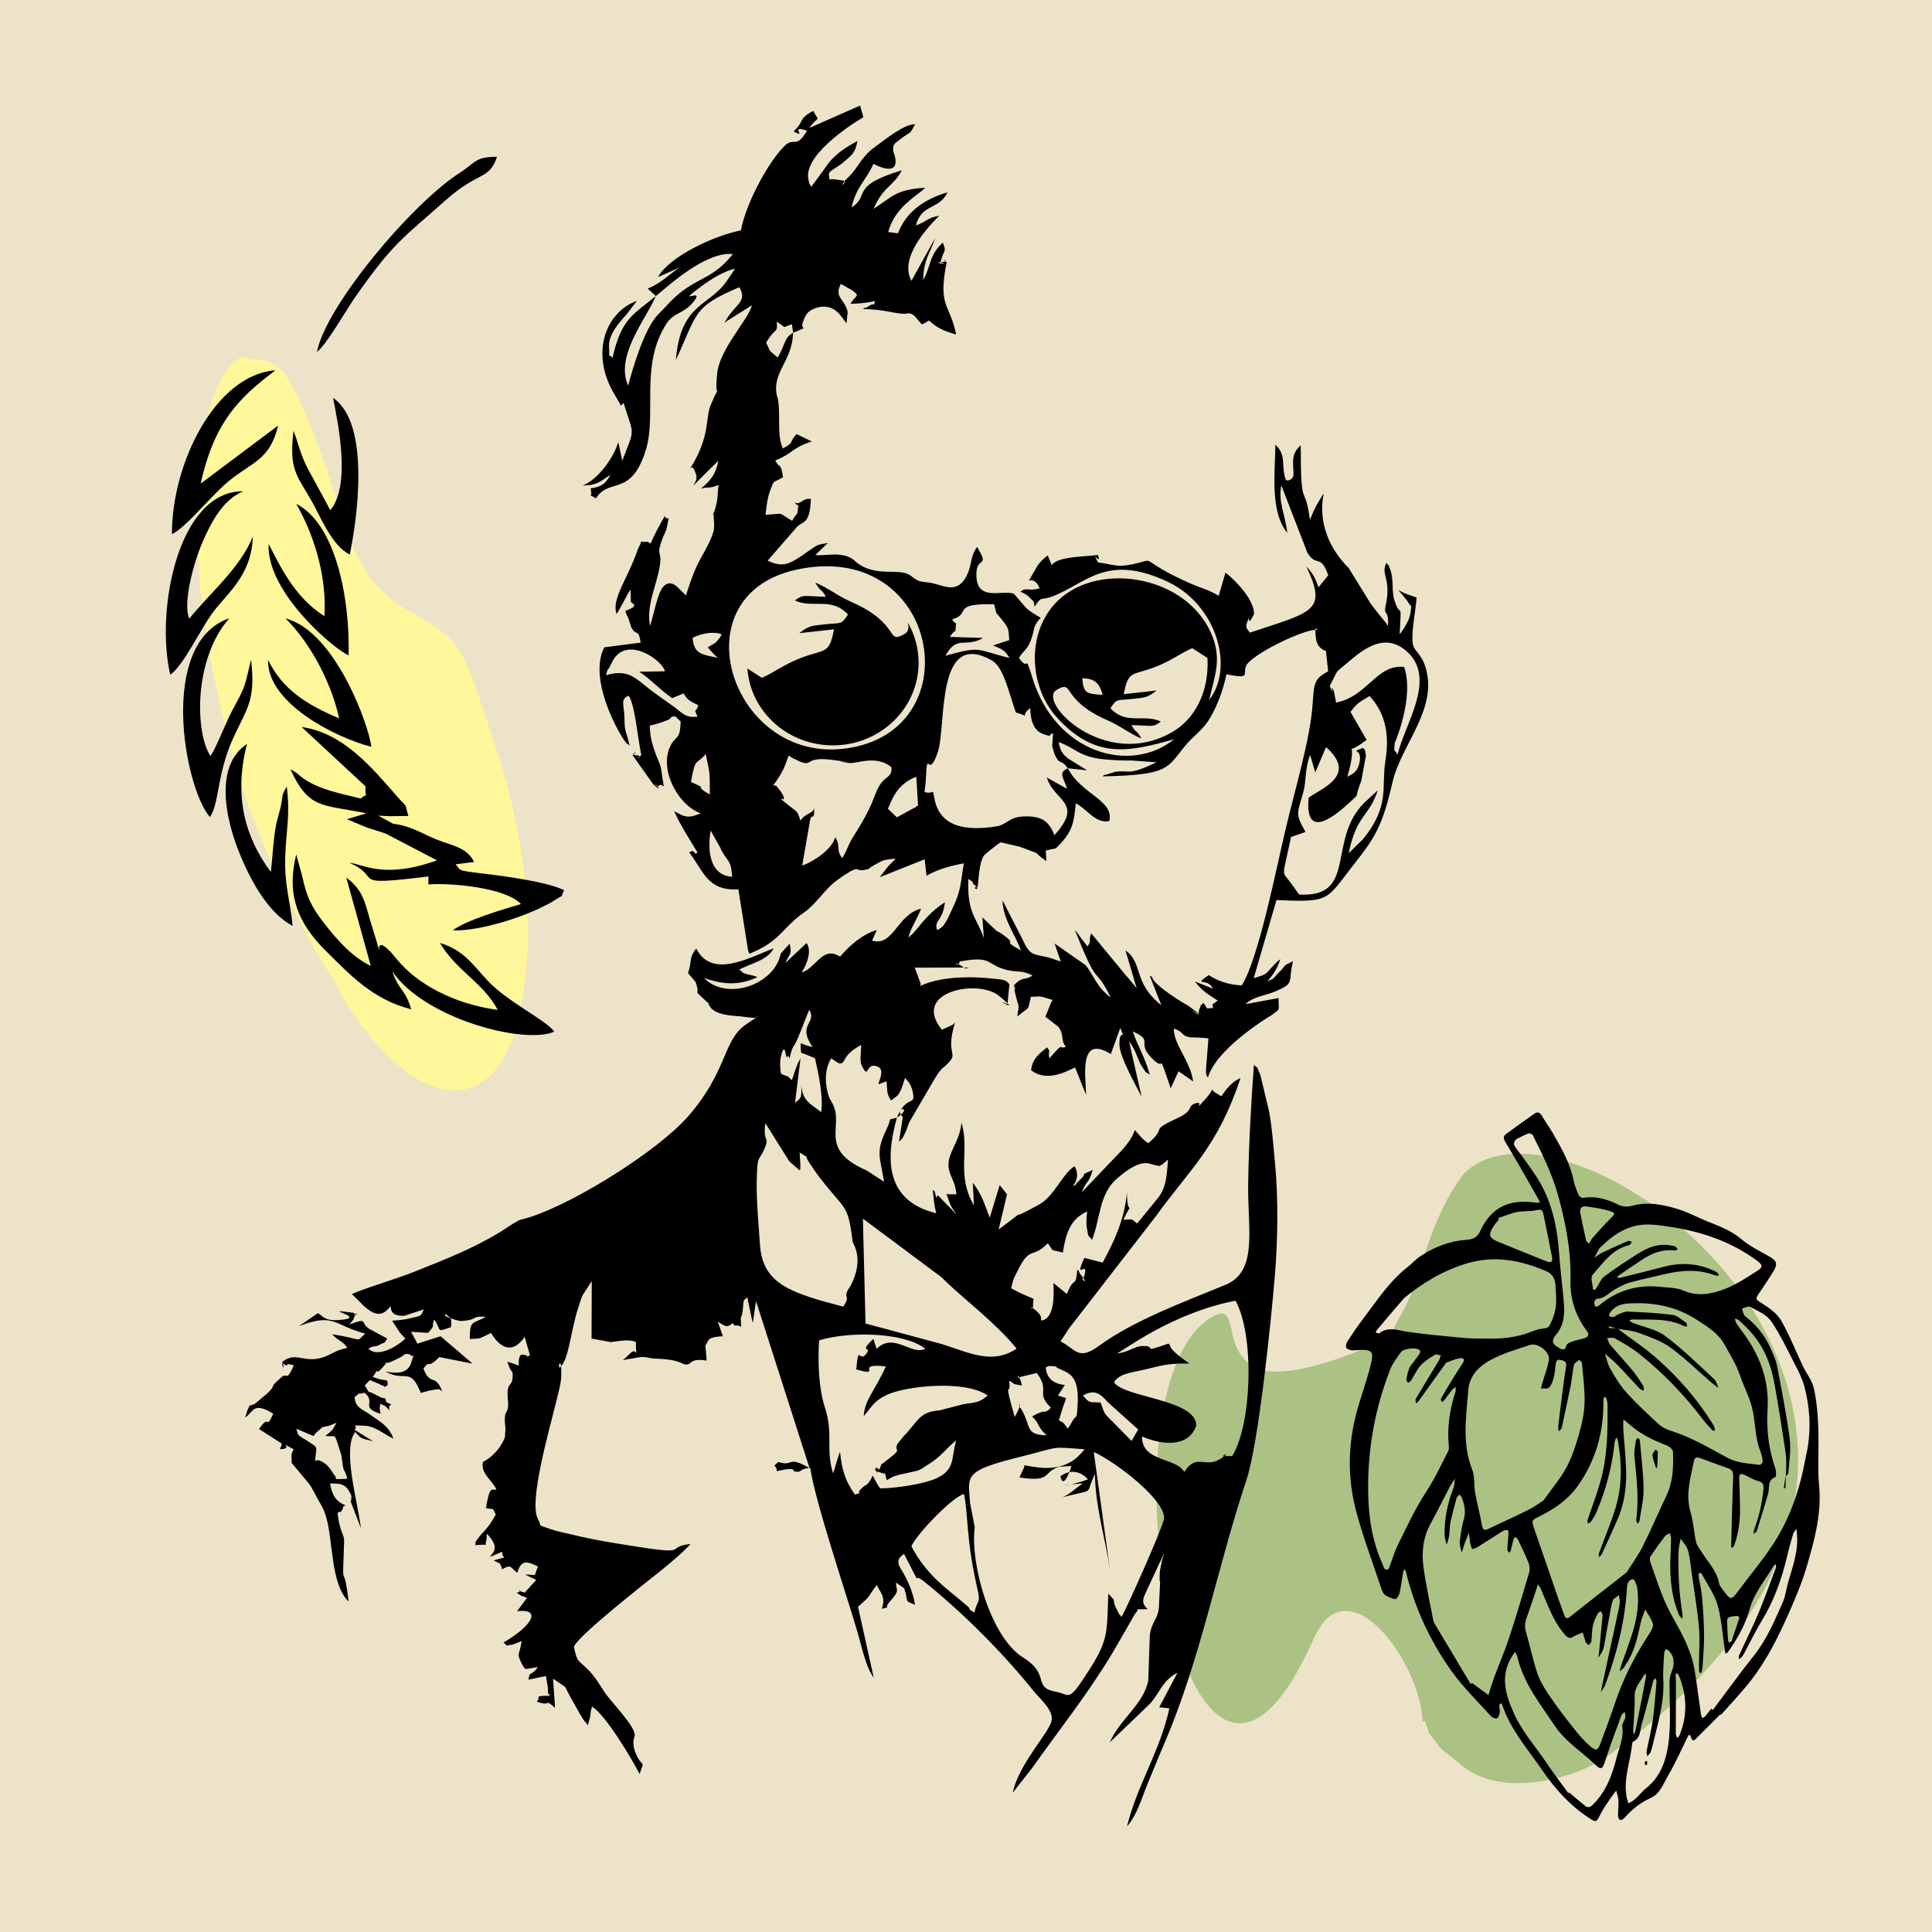 <?xml version="1.0" encoding="UTF-8"?>
<!DOCTYPE svg PUBLIC "-//W3C//DTD SVG 1.1//EN" "http://www.w3.org/Graphics/SVG/1.1/DTD/svg11.dtd">
<!-- Creator: CorelDRAW -->
<svg xmlns="http://www.w3.org/2000/svg" xml:space="preserve" width="120px" height="120px" version="1.1" style="shape-rendering:geometricPrecision; text-rendering:geometricPrecision; image-rendering:optimizeQuality; fill-rule:evenodd; clip-rule:evenodd"
viewBox="0 0 25.775 25.775"
 xmlns:xlink="http://www.w3.org/1999/xlink"
 xmlns:xodm="http://www.corel.com/coreldraw/odm/2003">
 <defs>
  <style type="text/css">
   <![CDATA[
    .fil4 {fill:black}
    .fil3 {fill:#ABC284}
    .fil0 {fill:#EDE3C8}
    .fil1 {fill:#FFF799}
    .fil2 {fill:black;fill-rule:nonzero}
   ]]>
  </style>
 </defs>
 <g id="Layer_x0020_1">
  <g id="_2441024904448">
   <rect class="fil0" width="25.775" height="25.775"/>
   <path class="fil1" d="M2.667 7.785c-0.222,-2.734 0.563,-3.026 0.563,-3.026 0.394,0.105 0.477,-0.07 0.825,0.71 0.582,1.304 0.508,2.184 1.389,2.675 0.794,0.442 0.719,0.496 1.186,1.878 0.237,0.7 0.396,1.587 0.416,2.274l0 0.001c0.011,0.39 -0.037,0.766 -0.072,1.004 -0.248,1.691 -1.385,1.58 -2.314,0.145 -0.086,-0.133 -0.085,-0.16 -0.165,-0.299 -0.073,-0.127 -0.118,-0.178 -0.191,-0.303 -0.487,-0.839 -1.027,-1.948 -1.311,-3.193 -0.087,-0.384 -0.197,-0.88 -0.237,-1.156 -0.032,-0.214 -0.04,-0.27 -0.065,-0.468 -0.012,-0.097 -0.021,-0.174 -0.024,-0.242z"/>
   <path class="fil2" d="M7.395 13.764c-0.109,-0.145 -0.467,-0.315 -0.771,-0.569 -0.265,-0.223 -0.367,-0.5 -0.754,-0.615 0.208,0.362 0.584,0.536 0.77,0.893 -0.585,-0.077 -1.084,-0.351 -1.344,-0.674 -0.417,-0.516 -0.115,0.247 -0.318,-0.389 -0.11,-0.347 -0.112,-0.521 -0.358,-0.701l0.327 1.178c-0.249,-0.122 -0.444,-0.339 -0.625,-0.573 -0.169,-0.217 -0.234,-0.359 -0.287,-0.613l-0.083 -0.302c-0.13,0.526 0.008,0.908 0.407,1.299 0.298,0.293 0.611,0.639 1.128,0.767 -0.088,-0.286 -0.166,-0.243 -0.253,-0.506 0.428,0.631 1.755,0.98 2.161,0.805zm-1.318 -2.233l0.248 -0.031c-0.097,-0.199 -0.298,-0.218 -0.499,-0.299 -0.186,-0.075 -0.354,-0.188 -0.58,-0.21l-0.198 -0.109 0.153 0.007 0.247 -0.003c-0.06,-0.204 0.003,-0.087 -0.146,-0.256 -0.341,-0.388 -0.717,-0.851 -1.278,-0.931l0.854 0.793c-0.021,0.207 0.074,0.046 -0.064,0.161 -0.258,-0.063 -0.54,-0.116 -0.751,-0.257 -0.109,-0.074 -0.046,-0.052 -0.189,-0.134 0.247,0.536 0.415,0.467 1.015,0.588l-0.261 0.079 0.266 0.111c0.11,0.033 0.145,0.048 0.248,0.079l0.688 0.359c-0.713,0.256 -0.985,0.047 -1.169,0.033 0.468,0.203 -0.051,0.317 1.055,0.182l-0.001 0.106c0.291,-0.022 1.026,0.039 1.235,0.262 -0.213,0.062 -0.746,0.22 -0.909,0.351 0.365,0.016 1.053,-0.202 1.38,-0.415 0.121,-0.079 0.043,0.003 0.105,-0.121 -0.233,-0.115 -0.813,-0.19 -1.106,-0.225 -0.354,-0.042 -0.261,-0.04 -0.343,-0.12zm0.554 -9.439c-0.292,-0.002 -0.285,0.077 -0.491,0.209 -0.655,0.42 -1.794,1.784 -1.912,2.394 0.128,-0.094 0.385,-0.552 0.515,-0.738 0.508,-0.723 0.622,-0.77 1.206,-1.289 0.442,-0.392 0.574,-0.26 0.682,-0.576zm-3.055 6.711c-0.015,0.577 0.902,1.039 1.378,1.16 -0.028,-0.267 -0.475,-1.54 -1.146,-1.713 0.277,0.267 0.595,0.783 0.717,1.334 -0.454,-0.192 -0.758,-0.392 -0.949,-0.781zm0.753 -0.583c-0.401,-0.248 -0.6,-0.684 -0.745,-0.964 -0.034,0.648 0.889,1.417 1.067,1.486 0.019,-0.739 -0.166,-1.751 -0.699,-2.02 0.218,0.38 0.409,0.924 0.377,1.498zm0.114 -2.912c0.071,0.351 0.239,1.176 -0.037,1.499 -0.084,-0.163 -0.183,-0.337 -0.277,-0.512 -0.124,-0.229 -0.132,-0.333 -0.213,-0.549 -0.063,0.522 0.042,0.587 0.242,0.939 0.118,0.207 0.266,0.593 0.508,0.713 0.097,-0.458 0.283,-1.749 -0.223,-2.09zm-1.271 6.016c0.146,0.378 0.39,0.849 0.732,1.028 -0.035,-0.349 -0.114,-0.555 -0.098,-0.944 0.015,-0.376 0.066,-0.515 0.02,-0.915 -0.086,0.147 -0.04,0.096 -0.086,0.291 -0.012,0.052 -0.031,0.116 -0.036,0.135l-0.021 0.084c-0.037,0.197 -0.047,0.429 -0.069,0.631 -0.344,-0.46 -0.499,-1.013 -0.319,-1.709 -0.43,0.284 -0.289,0.97 -0.123,1.399zm0.177 -2.523c-0.093,0.39 -0.071,0.344 -0.253,0.682 -0.073,0.135 -0.207,0.481 -0.287,0.603 -0.206,-0.298 -0.231,-1.295 0.251,-1.838 -0.957,0.328 -0.6,2.261 -0.26,2.652 0.124,-0.168 0.094,-0.571 0.304,-1.037 0.181,-0.404 0.313,-0.506 0.245,-1.062zm0.325 -3.861c-0.805,0.062 -1.385,1.252 -1.38,2.186 0.187,-0.087 0.518,-0.509 0.756,-0.706 0.314,-0.26 0.55,-0.278 0.66,-0.742l-1.033 0.774c0.158,-0.709 0.419,-1.072 0.923,-1.454l0.074 -0.058zm-0.301 2.217c-0.164,0.419 -0.594,0.776 -0.848,1.097 -0.093,-0.22 0.071,-0.78 0.178,-1.025 0.129,-0.294 0.28,-0.563 0.541,-0.675 -0.867,-0.006 -1.173,1.585 -0.973,2.448 0.195,-0.138 0.419,-0.657 0.62,-0.897 0.204,-0.244 0.469,-0.481 0.482,-0.948z"/>
   <path class="fil3" d="M16.837 18.28c0.578,0.128 1.717,-0.447 1.717,-0.447 0.093,-0.265 0.152,-0.283 0.251,-0.521 0.184,-0.445 0.302,-1.094 0.718,-1.646 1.428,-1.495 8.025,3.417 1.91,7.771 -0.394,0.28 -1.431,0.589 -1.972,0.08l-0.235 -0.185 -0.16 -0.207 -0.056 -0.167 -0.031 0.011c-0.023,-0.792 -1.011,-2.143 -1.459,-1.094 -1.71,3.839 -2.951,-3.384 -1.348,-4.307 0.403,-0.233 0.072,0.519 0.665,0.712z"/>
   <path class="fil4" d="M11.112 9.944c-0.605,0 -1.1,-0.452 -1.141,-1.025l0.193 0.124c0.165,-0.071 0.296,-0.181 0.533,-0.27 0.313,-0.118 0.365,-0.039 0.43,-0.377l-0.463 0.051c0.136,-0.105 0.161,-0.097 0.354,-0.119 0.204,-0.023 0.201,0.014 0.295,-0.129 -0.22,-0.243 -0.478,-0.075 -0.709,-0.189 0.12,-0.086 0.111,-0.054 0.415,-0.049 -0.08,-0.134 -0.056,-0.042 -0.143,-0.189 0.199,0.085 0.28,0.169 0.492,0.263 0.657,0.291 0.446,0.571 0.702,0.421 0.051,-0.029 0.061,-0.086 0.038,-0.155 0.094,0.16 0.147,0.344 0.147,0.541 0,0.608 -0.512,1.102 -1.143,1.102zm1.047 10.687c0.051,-0.14 0.533,-0.652 0.701,-0.7 0.057,0.25 0.028,0.61 0.175,1.243 0.054,0.236 0.007,0.147 -0.036,0.341 -0.133,-0.086 -0.02,-0.022 -0.088,-0.083 -0.268,-0.237 -0.527,-0.384 -0.752,-0.801zm2.034 -0.817l0.252 -0.024 -0.196 0.147c-0.011,0.006 -0.026,0.013 -0.034,0.018 -0.009,0.005 -0.025,0.011 -0.036,0.018 0.418,-0.104 0.313,-0.036 0.394,-0.231 0.005,-0.012 0.012,-0.029 0.017,-0.039 0.004,-0.01 0.01,-0.027 0.017,-0.039 0.009,0.456 0.142,0.873 0.2,1.271l-0.215 -1.564c0.309,0.142 0.958,0.646 0.938,0.888 -0.008,0.097 -0.492,1.186 -0.568,1.313 -0.008,-0.007 -0.017,-0.031 -0.019,-0.025 -0.003,0.007 -0.016,-0.02 -0.018,-0.025 -0.135,-0.247 0.012,-0.104 -0.139,-0.26 -0.02,0.499 0.009,0.602 -0.247,1.004 -0.298,0.469 -0.255,0.339 -0.455,0.303 -0.313,-0.056 -0.067,-0.229 -0.431,-0.453 -0.438,-0.27 -0.712,-1.254 -0.649,-1.743l-0.062 -0.321c-0.026,-0.372 -0.097,-0.426 0.688,-0.621 0.535,-0.134 0.37,-0.131 0.84,-0.096 -0.011,0.014 -0.024,0.029 -0.035,0.041l-0.068 0.07c-0.241,0.202 -0.528,0.131 -0.702,0.102 -0.002,0.008 0,0.021 0,0.024l-0.065 0.139c0.442,0.066 0.3,-0.067 0.529,-0.143l0.162 -0.01c0,0.013 -0.005,0.031 -0.008,0.039 -0.11,0.296 -0.13,0.102 -0.136,0.099 0.001,0 0.183,-0.16 0.368,0.04 -0.082,0.031 -0.238,0.083 -0.322,0.078zm-10.011 -0.656c0.01,-0.007 0.016,-0.024 0.021,-0.03l0.098 -0.088c0,0 0.09,-0.018 0.095,-0.02 0.01,-0.003 0.079,-0.033 0.093,-0.039 -0.076,0.138 -0.028,0.055 -0.084,0.124l-0.065 0.051c0.164,0.025 0.105,-0.077 0.214,0.257l0.023 0.16c0.018,0.075 0.025,0.033 0.056,0.156 -0.233,0.01 -0.117,0.004 -0.169,-0.046 -0.028,-0.027 -0.077,-0.165 -0.223,-0.204l-0.037 0.012c0.017,-0.228 0.061,-0.156 -0.149,-0.297 -0.008,-0.005 -0.021,-0.01 -0.029,-0.016 -0.064,-0.048 -0.042,-0.025 -0.072,-0.117l0.228 0.097zm10.265 -0.54c0.154,-0.088 0.23,-0.027 0.334,0.09l0.404 0.363 -0.089 0.152 -0.346 -0.351c-0.03,-0.046 -0.043,-0.096 -0.066,-0.161 -0.175,-0.007 -0.145,0.007 -0.237,-0.093zm-0.813 -0.133c-0.016,-0.081 -0.031,-0.093 -0.033,-0.099 -0.034,-0.068 -0.018,-0.014 -0.025,-0.007l0.255 -0.062c0.188,0.252 -0.023,0.253 0.189,0.464 -0.114,0.11 -0.024,-0.011 -0.251,0.116 0.107,0.1 0.055,0.122 0.194,0.252 -0.295,-0.01 -0.198,-0.113 -0.339,-0.352 -0.077,-0.065 0.053,-0.139 -0.087,0.107 -0.161,-0.567 -0.043,-0.235 -0.074,-0.486 0.113,0.073 0.028,0.035 0.171,0.067zm0.573 -0.008c-0.146,-0.015 -0.242,-0.08 -0.256,-0.234 0.033,-0.013 0.033,-0.026 0.101,-0.016 0.104,0.017 -0.029,-0.012 0.097,0.042 0.135,0.058 0.252,0.109 0.227,0.485 -0.015,0.227 -0.005,0.074 -0.093,0.248l-0.037 0.058c-0.105,-0.135 -0.02,-0.043 -0.119,-0.113l0.053 -0.171c0.02,-0.056 0.029,-0.079 0.043,-0.124l-0.109 -0.034c0.006,-0.009 0.014,-0.021 0.017,-0.026l0.056 -0.085c0.003,-0.016 0.013,-0.02 0.02,-0.03zm0.696 -0.422c0.08,-0.031 0.73,-0.539 1.58,-0.702 0.257,0.465 0.217,1.652 -0.043,2.07 -0.02,0.007 -0.082,0.001 -0.089,0.002 -0.115,0.026 0.108,-0.086 -0.046,0.023 -0.227,0.161 -0.333,-0.077 -0.504,0.188 -0.007,-0.007 -0.015,-0.018 -0.018,-0.022 -0.004,-0.004 -0.014,-0.017 -0.019,-0.021 -0.005,-0.004 -0.015,-0.015 -0.021,-0.019 -0.158,-0.121 -0.513,-0.112 -0.507,-0.41 0.265,0.115 0.619,0.152 0.723,-0.143 0.008,-0.356 -0.979,-0.375 -1.097,-0.582 0.086,-0.127 0.247,-0.125 0.458,-0.179 0.221,-0.057 0.316,-0.072 0.55,-0.069 0,0 -0.245,-0.158 -0.262,-0.241 -0.003,-0.014 -0.01,-0.019 -0.02,-0.025 -0.404,0.141 -0.124,0.024 -0.35,0.033 -0.106,0.003 -0.191,0.087 -0.335,0.097zm-3.975 -0.173c0.377,-0.117 1.108,-0.118 1.417,0.11 -0.176,0.102 -0.421,-0.226 -0.648,0.002 -0.005,-0.009 -0.01,-0.022 -0.012,-0.027l-0.033 -0.105c-0.214,0.203 -0.001,0.085 -0.101,0.207 -0.09,0.109 -0.095,-0.15 -0.128,0.2 0.376,0.108 -0.048,-0.092 0.395,-0.039 -0.151,0.331 -0.283,0.448 -0.295,0.663 0.109,-0.126 0.135,-0.201 0.304,-0.282 0.252,-0.121 1.049,-0.207 1.35,0.007 -0.153,0.131 -0.218,0.079 -0.399,0.135l-0.24 0.062c-0.277,0.021 -0.284,0.141 -0.484,0.348l-0.082 0.101c-0.057,0.134 0.116,0.024 -0.212,0.272 -0.013,0.01 -0.021,0.11 -0.059,0.044 -0.005,-0.009 -0.021,0.014 -0.03,0.022 0.095,0.128 -0.032,0 0.07,0.041 0.127,0.051 0.032,-0.045 0.071,0.035l0.019 0.07c0.069,-0.039 0.062,-0.045 0.161,-0.072l0.252 -0.056c0.11,-0.053 0.037,-0.02 0.112,-0.065 0.226,-0.136 0.259,-0.231 0.401,-0.338 -0.072,0.256 -0.011,0.388 -0.27,0.508 -0.156,0.071 -0.543,0.133 -0.746,0.131 -0.042,-0.057 -0.067,-0.116 -0.099,-0.171 -0.051,0.126 -0.112,0.14 -0.112,0.14 -0.174,0.146 0.048,0.059 -0.125,0.114 -0.129,-0.184 -0.173,-0.328 -0.198,-0.566 -0.008,0.01 -0.011,0.026 -0.014,0.034l-0.035 0.106c-0.005,0.014 -0.018,0.062 -0.021,0.072 -0.002,0.008 -0.01,0.041 -0.011,0.035 -0.002,-0.006 -0.005,0.025 -0.012,0.035 -0.103,-0.328 0.008,-0.517 -0.108,-0.875 -0.082,-0.251 -0.098,-0.597 -0.078,-0.898zm0.584 -1.624l1.048 0.781c0.01,0.009 0.036,0.035 0.045,0.045 0.255,0.247 0.682,0.568 0.958,0.908 -0.327,0.22 -0.633,0.053 -1.002,-0.062l-1.014 -0.273 -0.035 -1.399zm3.057 0.282c0.108,-0.267 0.093,-0.606 0.324,-0.809 0.339,-0.299 0.439,-0.2 0.507,-0.189 0.007,0.001 0.021,0.006 0.028,0.007 0.115,0.007 -0.017,0.027 0.08,-0.015 0.004,-0.002 0.068,-0.059 0.075,-0.065 -0.017,0.226 -0.026,0.373 -0.131,0.509l-0.281 0.345c-0.089,-0.066 -0.038,-0.057 -0.185,-0.05 0.158,-0.328 0.051,0.027 0.049,-0.364 -0.033,0.365 -0.176,0.664 -0.324,0.935l-0.244 -0.062c-0.159,0.342 0.086,-0.02 -0.012,0.27 -0.057,-0.012 0.082,0.117 -0.018,-0.025 -0.004,-0.006 -0.035,-0.035 -0.039,-0.055 -0.003,-0.019 -0.016,-0.024 -0.025,-0.035 -0.026,0.267 -0.034,0.064 -0.14,0.326l-0.18 -0.146c0.009,0.15 0.019,0.485 -0.165,0.5 -0.004,-0.012 0.031,-0.052 -0.076,-0.141 -0.106,-0.087 -0.027,0.041 -0.03,-0.061 -0.004,-0.152 0.082,-0.025 -0.292,-0.228l0.026 -0.102c0.016,-0.046 0.009,-0.025 0.029,-0.07 0.004,-0.007 0.01,-0.019 0.013,-0.026l0.03 -0.059c0.153,-0.308 0.194,-0.136 0.39,-0.344 0.102,0.135 0.011,0.07 0.201,0.125 0.047,-0.293 0.116,-0.453 0.325,-0.549 -0.006,0.072 -0.018,0.147 -0.004,0.22 0.025,0.135 0.005,0.079 0.069,0.158zm-3.223 0.617l-0.031 0.046c-0.068,0.127 0.04,0.075 -0.066,0.229 -0.701,-0.185 -1.073,-0.299 -1.11,-0.825 -0.021,-0.308 -0.054,-0.634 -0.041,-0.943 0.011,-0.277 0.03,-0.156 0.112,-0.365 0.053,-0.135 -0.032,-0.054 0,-0.316l0.318 0.507c0.037,0.038 0.098,0.086 0.14,0.123 0.008,-0.015 0.011,0 0.01,-0.078 0,-0.006 -0.001,-0.02 -0.002,-0.027l-0.008 -0.133c0.162,0.105 0.034,0 0.139,0.152 0.048,0.069 0.046,0.072 0.091,0.133 0.389,0.517 0.409,0.372 0.478,0.907 0.004,0.028 0.161,0.227 -0.03,0.59zm0.62 -2.246c-0.145,0.041 -0.054,-0.021 -0.139,0.155 -0.15,0.309 -0.085,0.367 -0.033,0.699l-0.234 -0.151c-0.659,-0.287 -0.287,-0.594 -0.457,-0.898 -0.005,-0.009 -0.035,-0.061 -0.037,-0.067 -0.066,-0.17 -0.07,-0.382 0.023,-0.528 0.009,0 0.019,0.012 0.023,0.014l0.074 0.049c0.114,0.023 0.013,-0.086 0.302,-0.243 0.002,0.093 -0.023,0.211 0.009,0.276 0.102,0.204 0.044,-0.055 0.211,0.012 0.08,0.033 0.047,0.129 0.011,0.229 0.017,0.004 -0.033,0.021 0.109,-0.034 0.013,0.145 -0.003,0.156 0.058,0.257 0.112,-0.076 0.119,-0.079 0.188,-0.3 0.032,0.039 0.078,0.07 0.103,0.187 0.044,0.203 -0.08,0.024 -0.211,0.343zm-1.433 -0.789c0.049,-0.209 0.041,-0.104 0.122,-0.297l0.14 -0.353c0.112,0.175 -0.167,0.192 0.045,0.494 -0.023,0.001 -0.096,-0.023 -0.158,-0.048 0,0.177 0.01,0.119 0.057,0.145 0.004,0.002 0.111,0.044 0.134,0.056 0.047,0.207 0.114,0.516 0.082,0.718l-0.074 -0.056c-0.114,-0.08 -0.185,-0.137 -0.195,-0.35 0.019,0.252 -0.011,0.216 -0.08,0.283l0.074 -0.596c-0.007,0.012 -0.015,0.028 -0.019,0.037 -0.005,0.01 -0.014,0.025 -0.019,0.037 -0.005,0.013 -0.022,0.058 -0.028,0.071 -0.015,0.041 -0.029,0.095 -0.05,0.146 -0.091,-0.082 -0.017,-0.025 -0.146,-0.085 -0.012,-0.104 -0.02,-0.187 0.019,-0.291 0.047,-0.122 0.043,0.148 0.075,0.051 0.004,-0.01 0.013,0.026 0.021,0.038zm-0.923 -2.811c0.004,0.009 0.009,0.022 0.013,0.031 0.005,0.009 0.011,0.02 0.016,0.028 0.083,0.143 0.112,0.103 0.129,0.328 -0.317,-0.022 -0.327,-0.383 -0.287,-0.618l0.129 0.231zm2.235 -0.521c0.045,-0.085 0.101,-0.324 0.379,-0.427l0.024 0.382c-0.01,0.008 -0.024,0.017 -0.031,0.022l-0.252 0.137 -0.12 -0.114zm-2.627 -0.358c0.063,-0.346 0.063,-0.212 0.197,-0.373 0.064,0.295 0.052,0.257 0.055,0.539 -0.152,-0.079 -0.111,-0.097 -0.129,-0.11l-0.123 -0.056zm1.097 0.045c0.182,-0.236 0.172,-0.348 0.212,-0.397 0.06,0.043 -0.031,-0.006 0.089,0.054 0.247,0.124 0.091,-0.041 0.46,0l0.164 0.022c0.249,0.032 -0.239,-0.027 0.084,0.023 0.103,0.016 0.356,-0.114 0.567,0.054 0.017,0.147 -0.082,0.107 -0.172,0.271 -0.065,0.117 -0.064,0.236 -0.331,0.651 -0.083,0.129 -0.073,0.168 -0.152,0.293 -0.089,-0.111 -0.016,-0.167 -0.094,-0.279 -0.039,0.159 -0.281,0.323 -0.44,0.379l0.107 -0.616c0.034,-0.095 0.052,0.04 0.053,-0.152 -0.014,0.077 -0.118,0.066 -0.184,0.168 -0.043,-0.142 -0.044,-0.112 -0.165,-0.21 -0.221,-0.179 0.016,0.02 -0.078,-0.15l-0.025 -0.036c-0.076,-0.095 -0.038,-0.063 -0.095,-0.075zm7.821 -0.299c-0.027,0.118 -0.078,0.141 -0.163,0.186 0.005,-0.006 0.007,-0.018 0.008,-0.022 0.157,-0.558 -0.104,-0.205 0.251,-0.47l-0.215 -0.375c0.109,-0.14 0.109,-0.119 0.255,-0.211 0.231,0.253 0.262,0.549 0.21,0.87 -0.056,0.348 0.066,0.589 -0.296,1.037l-0.193 0.19c0.107,-0.524 0.271,-0.477 0.388,-0.84l-0.187 0.173c-0.492,0.501 -0.082,1.262 -0.861,1.218 -0.031,-0.036 -0.041,-0.057 -0.068,-0.094 -0.111,-0.154 0.113,0.156 -0.037,-0.051 -0.135,-0.187 -0.124,-0.046 -0.004,-0.623l0.172 -0.059c0.002,-0.008 0.014,-0.004 0.021,-0.008 -0.137,-0.243 -0.114,-0.236 -0.03,-0.529 0.044,-0.157 0.015,-0.29 0.091,-0.499l0.069 0.234 0.144 -0.338c0.423,0.377 -0.055,0.547 -0.232,0.674 -0.059,0.619 0.401,0.199 0.575,0.038 0.113,-0.104 0.027,-0.011 0.127,-0.261l0.062 -0.337c-0.017,-0.111 -0.015,-0.069 -0.04,-0.104 -0.197,0.083 0.003,-0.018 -0.047,0.201zm-3.698 -1.129c0.169,0.002 0.229,0.066 0.273,0.221 -0.214,-0.014 -0.255,-0.015 -0.273,-0.221zm-0.191 1.201c-0.138,0.059 -0.053,0.126 -0.011,0.274l-0.27 -0.151c0.097,0.323 0.499,0.328 0.101,0.77l-0.026 -0.062c-0.068,-0.129 -0.153,-0.196 -0.375,-0.189 -0.212,0.006 -0.224,0.109 -0.375,0.133 -0.374,0.059 -0.751,0.027 -0.825,-0.372 -0.031,-0.164 0.004,-0.044 -0.132,-0.087l0.016 -0.135c0.023,-0.509 0.025,0.007 0.161,-0.396 0.119,-0.354 -0.035,-1.647 0.716,-1.227 0.159,0.088 0.218,0.387 0.325,0.697 0.23,0.068 0.033,0.061 0.192,-0.058 0.005,0.153 0.037,0.308 0.194,0.353 0.112,0.032 0.026,0.016 0.111,-0.02 0,0.034 -0.013,0.171 -0.012,0.174l0.033 0.11c0.077,0.163 0.063,0.038 0.177,0.186zm0.745 -0.989c0.061,-0.321 0.11,-0.246 0.407,-0.358 0.225,-0.084 0.349,-0.188 0.506,-0.256l0.204 0.131c0.024,0.464 -0.175,0.817 -0.469,0.988 -0.902,0.523 -1.81,-0.406 -1.544,-0.562 0.243,-0.142 0.043,0.123 0.667,0.4 0.201,0.088 0.278,0.168 0.466,0.25 -0.082,-0.14 -0.06,-0.053 -0.135,-0.18 0.288,0.005 0.28,0.035 0.394,-0.047 -0.22,-0.108 -0.464,0.051 -0.674,-0.179 0.09,-0.135 0.088,-0.1 0.28,-0.122 0.184,-0.021 0.207,-0.014 0.337,-0.114l-0.439 0.049zm-5.676 0.148c-0.037,0.127 -0.065,0.011 -0.011,0.152 -0.161,0.021 -0.208,-0.055 -0.315,-0.133 -0.089,-0.065 -0.193,-0.135 -0.288,-0.206 -0.223,-0.168 -0.308,-0.303 -0.618,-0.214 0.042,-0.143 0.007,-0.024 0.058,-0.127l0.03 -0.06c0.184,-0.349 0.659,-0.022 0.7,0.135l-0.344 0.005c0.162,0.108 0.275,0.241 0.44,0.353l0.151 -0.063c0.062,0.108 0.127,0.119 0.197,0.158zm8.425 -0.259c0.006,-0.01 0.012,-0.024 0.016,-0.031 0.092,-0.176 0.054,-0.142 0.171,-0.237 0.19,-0.155 0.523,-0.5 0.86,-0.173 0.373,0.363 -0.053,0.965 -0.142,1.357 -0.056,-0.088 -0.046,-0.005 -0.04,-0.15 0,0 0.266,-0.607 0.127,-1.018 -0.369,-0.041 -0.484,0.393 -0.908,0.475l-0.029 -0.148c-0.068,-0.155 0.014,0.13 -0.055,-0.075zm-7.111 -1.551c1.845,-0.397 2.319,1.992 0.816,2.356 -1.635,0.396 -2.478,-1.999 -0.816,-2.356zm-1.39 0.91c0.119,-0.061 0.292,-0.09 0.389,-0.045 -0.077,0.131 -0.107,0.119 -0.186,0.173l0.073 0.083c0.041,0.042 0.022,0.02 0.06,0.056 -0.217,-0.045 -0.319,-0.052 -0.336,-0.267zm6.885 4.5c-0.22,0.156 -0.012,0.026 0.056,0.18l-0.24 -0.095c0.118,0.148 0.165,0.16 0.305,0.255 -0.077,0.059 -0.083,0.041 -0.059,0.099 -0.127,0 -0.055,0.033 -0.132,-0.069 -0.099,0.107 -0.006,-0.02 -0.053,0.083 -0.002,0.005 -0.006,0.02 -0.007,0.024l-0.004 0.043c-0.259,-0.136 0.198,0.135 -0.102,-0.084 -0.067,-0.049 -0.01,-0.012 -0.085,-0.055 -0.113,-0.065 -0.41,-0.261 -0.433,-0.348 -0.005,-0.017 -0.019,-0.018 -0.033,-0.026l0.156 0.396c-0.387,-0.311 -0.237,-0.559 -0.479,-0.733l0.149 0.505c-0.015,-0.019 -0.113,-0.141 -0.144,-0.172l-0.461 -0.559c-0.043,0.085 0.013,0.086 -0.051,0.174l-0.169 -0.224c0.33,0.837 0.247,0.439 0.48,0.905 -0.195,-0.147 -0.217,-0.28 -0.335,-0.431l-0.415 -0.29 0.083 0.241c-0.022,-0.007 -0.128,-0.043 -0.132,-0.045 -0.214,-0.062 -0.271,-0.012 -0.37,-0.234l-0.275 -0.537c0.004,0.248 0.172,0.461 0.245,0.668 -0.301,-0.169 -0.005,-0.042 -0.246,-0.215 -0.072,-0.052 -0.037,-0.016 -0.082,-0.049l-0.186 -0.176 0.02 0.272c-0.112,-0.295 -0.224,-0.333 -0.207,-0.786 0.124,0.081 0.015,0.023 0.077,0.076 0.123,0.106 -0.069,0.037 0.048,0.03 0.014,-0.135 0.021,-0.323 0.082,-0.417 0.013,-0.019 0.205,-0.173 0.225,-0.177l0.257 0.059c0.011,0.004 0.022,0.009 0.034,0.013 0.303,0.115 0.098,0.026 0.318,0.179l-0.008 -0.143 0.135 -0.028c0.005,-0.007 0.015,-0.015 0.018,-0.018l0.036 -0.038c0.005,-0.006 0.015,-0.015 0.02,-0.021 0.149,-0.167 0.168,-0.28 0.191,-0.524 0.151,0.077 0.264,0.275 0.448,0.237 0.064,-0.282 -0.378,-0.356 -0.553,-0.704l0.256 0.027 -0.258 -0.16c-0.06,-0.052 -0.1,-0.089 -0.121,-0.217 0.227,0.08 0.268,0.199 0.614,0.231 0.095,0.01 0.261,0.018 0.355,0.015l0.335 0.024c-0.395,0.19 -0.354,0.097 -0.554,0.128l-0.126 0.04c-0.009,-0.012 -0.028,0.011 -0.04,0.02 0.89,-0.018 0.861,-0.112 1.088,-0.39 0.133,-0.165 0.25,-0.218 0.356,-0.404 0.088,-0.154 0.171,-0.367 0.209,-0.568 0.336,0.065 0.215,0 0.263,-0.112 0.065,-0.15 0.779,-0.498 0.953,-0.483 -0.002,0.002 -0.045,-0.085 -0.022,0.108 0.014,0.125 0.089,0.154 0.114,0.168 0.003,0.002 0.017,0.005 0.02,0.006l0.03 0.273c-0.193,0.106 -0.187,0.158 -0.208,0.446 -0.032,0.459 -0.237,1.14 -0.359,1.657 -0.129,0.545 -0.364,1.742 -0.586,2.087 -0.177,-0.006 -0.328,-0.063 -0.441,-0.137zm-3.422 -4.746c0.266,-0.077 -0.024,-0.215 0.559,-0.201l0.031 0.116c0.002,0.005 0.058,0.069 0.076,0.092 0.089,0.111 0.084,0.114 0.096,0.27l-0.216 0.071c0.019,0.009 0.087,0.036 0.097,0.042 0.08,0.046 0.087,0.074 0.123,0.126 -0.456,-0.113 -0.368,-0.165 -0.856,-0.031 0.158,-0.286 0.26,-0.096 0.503,-0.237l-0.444 -0.014c0.122,-0.179 0.058,0.031 0.078,-0.126 0.012,-0.103 -0.006,-0.026 -0.047,-0.108zm-2.122 -3.823c-0.12,0.068 -0.092,0.128 -0.205,0.33 -0.148,-0.122 -0.087,-0.07 -0.155,-0.198 0.126,-0.217 0.157,-0.114 0.141,-0.28 0.145,0.085 0.051,0.086 0.203,0.033l0.016 0.115zm-1.832 -0.49c0.169,-0.136 0.668,-0.6 1.029,-0.56 -0.009,0.01 -0.02,0.023 -0.027,0.03l-0.049 0.057c-0.27,0.287 -0.484,0.236 -0.817,0.61 -0.039,0.043 -0.085,0.087 -0.11,0.113 -0.177,0.186 -0.331,0.7 -0.395,0.945 -0.179,-0.397 0.246,-0.897 0.369,-1.195zm0 0c-0.3,0.248 -0.46,0.297 -0.578,0.827 -0.053,-0.084 -0.037,0.065 -0.046,-0.157 -0.007,-0.159 0.142,-0.325 0.236,-0.428l0.136 -0.179c-0.427,0.158 -0.621,0.709 -0.302,1.243 0.004,0.008 0.011,0.02 0.016,0.028 0.114,0.19 0.052,0.12 0.109,0.094 0.142,0.457 0.152,0.32 -0.019,0.77 -0.004,-0.009 -0.004,-0.024 -0.005,-0.03l-0.048 -0.221c-0.062,0.216 -0.272,0.499 -0.474,0.581 0.212,-0.006 0.243,-0.066 0.37,-0.142 -0.072,0.126 -0.12,0.157 -0.265,0.18 0.039,0.172 -0.069,0.041 0.071,0.134 0.177,-0.286 0.467,-0.01 0.665,-0.643 0.152,-0.484 -0.084,-1.138 0.28,-1.694 0.098,-0.15 0.228,-0.121 0.364,-0.295 0.154,-0.197 -0.284,0.084 0.106,-0.204 0.114,-0.085 0.301,-0.202 0.441,-0.228l-0.09 0.132c-0.232,0.378 -0.635,0.298 -0.699,1.084 0.292,-0.624 0.218,-0.704 0.846,-0.97 0.119,0.203 -0.065,0.22 -0.202,0.481 0.01,-0.009 0.022,-0.02 0.029,-0.026l0.342 -0.214c-0.059,0.21 -0.433,0.58 -0.465,0.917 -0.045,0.471 0.093,-0.007 -0.085,0.412 -0.072,0.169 -0.006,0.409 -0.255,0.817 -0.043,0.071 0.002,-0.021 0.031,0.04 0.06,0.125 0.032,0.143 -0.01,0.22l0.335 -0.332c-0.037,0.199 -0.117,0.273 -0.232,0.373 0.111,-0.034 0.096,0.008 0.235,-0.051 -0.01,0.088 -0.015,0.194 -0.019,0.212 -0.076,0.357 -0.053,-0.037 -0.04,0.307 0.004,0.079 -0.011,0.125 -0.043,0.199 -0.113,0.263 -0.172,0.246 -0.333,0.756l-0.107 -0.105c-0.001,-0.001 -0.097,-0.112 -0.19,-0.017 -0.085,0.087 -0.135,0.4 -0.182,0.529 -0.05,-0.28 0.081,-0.518 0.126,-0.776 0.044,-0.25 -0.05,-0.129 0.032,-0.368 0.019,-0.058 0.058,-0.119 0.065,-0.162 0.041,-0.223 0.032,-0.07 -0.028,-0.157 -0.058,0.104 -0.141,0.248 -0.186,0.364 -0.079,-0.046 -0.034,-0.008 -0.126,-0.027 -0.026,0.081 -0.023,0.046 -0.047,0.108 -0.003,0.009 -0.008,0.022 -0.011,0.032 -0.129,0.365 -0.34,0.629 -0.272,0.826 0.057,-0.077 0.131,-0.246 0.188,-0.325l0.003 0.159c0.015,0.04 0.076,0.027 0.028,0.081l-0.076 0.037c-0.002,-0.008 -0.017,0.004 -0.025,0.009 0.013,0.051 0.034,0.081 0.038,0.092l0.019 0.057c0.029,0.082 0.008,0.047 0.038,0.095 0.053,0.083 0.083,-0.003 0.109,0.178l-0.485 0.063c-0.244,0.472 0.294,1.325 0.312,1.291 0.004,-0.008 0.018,0.018 0.027,0.027 -0.05,-0.23 -0.068,-0.164 -0.07,-0.381 -0.001,-0.158 -0.063,-0.247 0.056,-0.291 0.084,0.11 0.128,0.615 0.169,0.792 -0.121,0.095 0.055,0.005 -0.068,0.002 -0.116,-0.002 0.071,-0.082 -0.049,-0.002l0.272 0.384c0.194,0.186 -0.056,-0.115 0.058,0.042 0.095,-0.11 0.108,0.162 0.054,-0.224 -0.012,-0.084 -0.044,-0.132 -0.071,-0.205 -0.049,-0.137 -0.081,-0.238 -0.083,-0.39 0.072,-0.017 0.154,-0.04 0.235,-0.073 0.078,-0.031 0.013,-0.048 0.107,-0.05l0.07 0.069c-0.008,0.267 -0.07,0.174 -0.143,0.338 -0.143,0.317 0.115,0.782 0.411,0.886 -0.189,0.079 -0.224,0.038 -0.354,-0.028 0.078,0.182 0.215,0.39 0.31,0.549 -0.058,0.054 -0.015,-0.057 -0.11,0 0.191,0.247 0.24,0.517 0.656,0.493l0.131 0.825c0.002,-0.007 0.009,0.023 0.015,0.034 0.421,-0.167 0.423,-0.338 0.745,-0.562 0.142,-0.098 0.267,-0.306 0.428,-0.421 0.307,-0.22 0.239,-0.12 0.34,-0.132 0.109,-0.014 0.07,-0.022 0.136,-0.058 0.146,-0.078 0.118,-0.078 0.303,-0.096 -0.04,0.045 -0.062,0.061 -0.104,0.108l-0.108 0.14 0.599 -0.239 0.025 0.221c0.129,-0.081 0.321,-0.135 0.498,-0.167 -0.043,0.251 -0.036,0.363 -0.149,0.596 -0.064,0.132 -0.102,0.252 -0.208,0.295 -0.045,-0.137 0.078,-0.117 0.104,-0.371 -0.176,0.111 -0.272,0.233 -0.399,0.385 -0.065,0.078 -0.04,0.029 -0.085,0.088 0.01,-0.098 0.114,-0.247 0.166,-0.388 -0.322,0.078 -0.367,0.51 -0.653,0.426l0.062 -0.14c-0.183,0.048 -0.367,0.209 -0.487,0.351 -0.012,-0.002 -0.026,-0.012 -0.033,-0.014 -0.006,-0.003 -0.023,-0.011 -0.03,-0.014 -0.191,-0.067 -0.277,0.192 -0.452,0.242 0.082,-0.127 0.135,-0.302 0.065,-0.392l-0.284 0.267c0.064,-0.139 0.092,-0.108 0.059,-0.26l-0.121 0.135c-0.001,0.003 -0.001,0.014 -0.002,0.016 -0.094,0.399 -0.71,0.617 -1.019,0.309 0.264,0.087 0.459,0.103 0.712,-0.013 -0.064,-0.033 -0.196,-0.035 -0.215,-0.081 -0.006,-0.014 -0.023,-0.008 -0.033,-0.015 0.162,-0.093 0.372,-0.118 0.466,-0.288 -0.323,0.12 -0.823,0.415 -1.035,0.002 -0.105,0.138 -0.05,0.159 -0.109,0.328l0.069 0.08c0.052,0.072 0.015,-0.007 0.041,0.068 0.055,0.159 -0.056,0.053 0.119,0.215 0.134,0.122 0.003,-0.004 0.059,0.074 0.003,0.004 0.008,0.016 0.011,0.02 0.067,0.086 0.217,0.11 0.399,0.12l0.081 0.011c0.291,0.037 0.035,-0.053 0.148,-0.006 -0.06,0.042 -0.113,0.074 -0.166,0.112 -0.296,0.212 -0.237,0.62 -0.76,1.218 -0.402,0.459 -1.504,1.149 -2.102,1.341 -0.166,0.054 -0.097,0.011 -0.228,0.087 -0.037,0.022 -0.114,0.075 -0.162,0.105 -0.366,0.227 -0.752,0.376 -1.159,0.539 -0.259,0.103 -0.624,0.206 -0.835,0.298 0.01,0.009 0.022,0.021 0.029,0.028 0.007,0.006 0.02,0.019 0.028,0.027l0.099 0.1c0.138,0.125 0.247,0.162 0.36,0.006 0.004,0.006 0.002,0.017 0.002,0.02l0.01 0.039c0.002,0.004 0.008,0.016 0.01,0.019 0.003,0.004 0.012,0.014 0.016,0.018 0.036,0.031 0.115,0.035 0.127,0.034 0.008,0 0.021,-0.003 0.029,-0.004l0.25 -0.082c-0.045,0.101 -0.032,0.08 -0.169,0.116 -0.061,0.016 -0.159,0.03 -0.254,0.034l0.107 0.164c0.001,0.002 0.055,0.056 0.07,0.075 -0.081,0.082 -0.36,0.27 -0.493,0.134 0.086,-0.049 0.071,-0.011 0.15,-0.052 0.08,-0.043 0.043,0.004 0.102,-0.082l-0.239 -0.128c-0.134,-0.087 -0.005,-0.156 -0.265,-0.06l0.039 -0.049c0.039,-0.067 -0.003,0.031 0.023,-0.045 0.044,-0.124 0.052,0.016 -0.006,-0.061 -0.528,-0.075 0.268,0.073 -0.227,0.097 -0.18,0.008 -0.202,-0.077 -0.252,-0.092l-0.25 0.171c0.477,-0.181 0.464,-0.008 0.883,0.101 -0.141,0.122 0.01,0.079 -0.442,0.008 0.081,0.094 0.135,0.081 0.203,0.181 -0.138,0.035 -0.143,0.044 -0.239,0.092 -0.321,0.159 -0.427,-0.067 -0.631,0.098 0.07,0.17 -0.053,-0.018 0.031,0.032 0.003,0.001 0.014,0.009 0.017,0.01 0.003,0.001 0.016,0.005 0.019,0.006 0.002,0 -0.025,-0.041 0.09,-0.003 -0.107,0.234 -0.082,0.085 -0.166,0.158 -0.19,0.164 -0.05,0.08 -0.178,0.205 -0.004,0.004 -0.013,0.012 -0.017,0.016l-0.158 0.132c-0.142,0.072 0.023,-0.042 -0.071,0.025 -0.064,0.129 -0.014,0.046 -0.062,0.158 0.11,-0.058 0.097,-0.223 0.377,-0.049 -0.111,0.239 -0.041,-0.014 -0.19,0.204l0.3 0.192c0,0.002 0.002,0.014 0.002,0.016l-0.024 0.061c0.22,-0.004 -0.075,-0.131 0.183,0 -0.04,0.106 -0.026,0.012 -0.026,0.183l0.229 0.274c0.04,0.051 0.094,0.165 0.132,0.231 0.047,0.081 0.067,0.109 0.098,0.213 0.095,0.311 0.06,0.903 0.301,1.131 -0.071,-0.611 -0.088,-0.045 -0.06,-0.797 0.004,-0.095 -0.047,-0.112 -0.08,-0.325 -0.022,-0.14 0.034,-0.002 0.068,-0.14 0.003,-0.016 0.022,-0.012 0.032,-0.02 -0.135,-0.055 -0.179,-0.138 -0.208,-0.292 0.126,-0.002 0.198,0.002 0.255,0.104 0.038,0.068 0.033,0.054 0.023,0.142l0.135 0.351c-0.053,-0.397 -0.25,-1.059 -0.077,-1.285 0.087,0.099 0.077,0.083 0.236,0.123l-0.245 -0.152c0.067,-0.067 -0.107,-0.062 0.148,-0.053 0.046,0.002 0.096,0.022 0.139,0.042 0.068,0.03 0.143,0.088 0.232,0.129 -0.061,-0.163 -0.158,-0.211 -0.275,-0.295 -0.153,-0.111 -0.226,-0.106 -0.244,-0.259 0.12,-0.091 -0.005,-0.019 0.133,-0.058 0.164,0.132 -0.07,0.189 0.213,0.281l-0.011 -0.076c0,-0.004 0.005,-0.015 0.005,-0.028 0,-0.015 0.002,-0.022 0.006,-0.032 0.054,0.038 0.041,-0.001 0.12,0.091 -0.03,-0.12 0.097,-0.046 -0.041,-0.11 -0.043,-0.116 0.038,0 -0.125,-0.09 -0.167,-0.094 -0.072,0.008 -0.163,-0.133 0.096,-0.103 0.045,-0.073 0.158,-0.034 0.067,0.023 0.024,0.019 0.075,0.033 0.094,0.025 -0.036,0.06 0.071,-0.002 0.004,-0.11 -0.009,-0.033 -0.197,-0.112 0.114,-0.18 -0.001,0.015 0.128,-0.122 0.003,-0.003 0.011,-0.013 0.013,-0.016 0.101,-0.114 -0.026,-0.02 0.059,-0.05 0.003,-0.001 0.015,-0.003 0.018,-0.004 0.004,-0.002 0.018,-0.005 0.022,-0.007l0.114 -0.055c0.094,-0.045 0.046,-0.063 0.145,-0.045 0.038,0.075 0.074,-0.093 0.013,0.11 -0.045,0.147 -0.19,0.148 -0.344,0.118 0.266,0.147 0.331,-0.072 0.471,0.285l0.116 -0.031c0.171,-0.032 0.12,-0.017 0.172,0.01 -0.103,-0.252 -0.152,-0.057 -0.252,-0.302 0.097,-0.138 0.037,0.024 0.212,-0.155l0.443 0.087 -0.426 -0.365 -0.309 0.099 -0.085 -0.158 0.227 0.014c0.114,-0.13 0.034,-0.049 0.081,-0.178 0.112,0.152 0.01,0.172 0.224,0.103l0.006 -0.066c-0.008,-0.095 -0.02,-0.044 -0.064,-0.105 0.003,0.005 -0.101,0 0.101,0.067 0.089,0.029 0.111,0.022 0.169,0.013 0.144,-0.02 0.069,-0.061 0.253,-0.048 -0.175,0.1 -0.214,0.035 -0.213,0.296 0.17,-0.007 0.115,-0.004 0.285,-0.081 0,0 0.206,0.401 0.447,0.052l0.07 0.246c-0.124,0.059 0.02,-0.001 -0.066,-0.002 -0.024,0 -0.01,-0.019 -0.064,0.002 -0.067,0.168 0.077,0.158 -0.171,0.086 0.051,0.172 0.082,0.099 0.069,0.222 -0.013,0.124 -0.086,0.035 -0.061,0.3 0.019,0.206 -0.07,0.076 -0.033,0.37l-0.008 0.119c-0.001,0.004 -0.008,0.016 -0.009,0.019 -0.044,0.107 -0.147,0.238 -0.283,0.307 -0.037,0.149 0.118,0.239 0.179,0.367 -0.06,0.022 -0.085,-0.077 -0.14,0.248 0.014,0.005 0.057,0.011 0.067,0.011 0.006,0.001 0.023,0.002 0.029,0.003l0.035 0.073c-0.119,0.224 -0.199,0.239 -0.277,0.38 0.054,0.026 -0.091,0.033 0.085,0.023 0.093,-0.005 0.039,0.026 0.068,-0.068 0.001,-0.005 0.002,-0.021 0.003,-0.025 0.001,-0.007 -0.003,-0.039 0.004,-0.052 0.108,0.113 0.113,0.172 0.095,0.228 -0.002,0.006 -0.013,0.021 -0.015,0.026l-0.042 0.054c0.266,-0.106 0.112,-0.076 0.192,0.006l-0.141 0.04c0.103,0.056 0.075,0.015 0.114,0.118 0.118,-0.066 0.098,-0.039 0.201,0.048 0.05,-0.169 0.12,-0.165 0.277,-0.084 -0.072,0.155 0.013,0.107 -0.173,0.106l0.149 0.072 -0.154 0.17c-0.186,-0.052 0.032,-0.034 -0.107,0.001 0.089,0.055 0.022,0.025 0.139,0.067l-0.133 0.179c0.35,-0.037 0.179,0.211 -0.182,0.418 0.109,0.081 -0.036,0.04 0.118,0.029 0.01,-0.001 0.112,-0.044 0.124,-0.048 -0.025,0.183 -0.069,0.16 -0.009,0.278 0.07,0.135 0.033,0.09 0.228,0.07 -0.111,0.141 -0.105,0.033 -0.128,0.167l0.234 -0.049c0.011,0.054 0.015,0.1 0.024,0.149 0.003,0.013 0,0.15 0.016,0.076 0.001,-0.006 0.005,0.026 0.008,0.039 -0.234,0 -0.104,0.016 -0.171,0.078 0.215,0.076 0.083,-0.055 0.245,0.082l-0.028 -0.388 0.147 0.099c0.033,0.032 0.007,-0.007 0.056,0.092l0.148 0.266c0.003,0.004 0.008,0.015 0.011,0.019l0.041 0.066c0.053,0.079 0,-0.016 0.059,0.079 0.005,-0.008 0.008,-0.022 0.01,-0.027l0.024 -0.087c0.009,-0.039 -0.002,-0.054 0.024,-0.134 0.179,0.098 0.554,0.736 0.635,0.898 0.074,-0.206 0.04,-0.067 -0.049,-0.27 -0.059,-0.137 -0.024,-0.213 -0.019,-0.227 0.04,-0.117 -0.302,-0.446 -0.404,-0.602 -0.071,-0.108 -0.126,-0.202 -0.208,-0.286 -0.137,-0.142 -0.149,-0.087 -0.196,-0.309 0.022,-0.126 0.964,-0.862 1.175,-1.031 0.096,-0.077 0.317,-0.264 0.38,-0.344 -0.401,0.047 0.122,0.178 -1.04,-0.016 -0.199,-0.034 -0.368,-0.066 -0.564,-0.115 -0.069,-0.017 -0.169,-0.034 -0.248,-0.062 -0.218,-0.079 -0.114,-0.017 -0.186,-0.145 -0.119,-0.24 0.156,-1.184 0.242,-1.543 0.018,-0.079 0.047,-0.176 0.06,-0.256 0.01,-0.06 0.011,-0.057 0.012,-0.115 0.008,-0.363 -0.09,0.036 0.027,-0.161 0.082,-0.138 0.11,-0.466 0.199,-0.737l0.044 -0.135c0.004,-0.009 0.009,-0.021 0.013,-0.03l0.124 -0.192 -0.003 0.767 0.256 0.047c0.091,-0.008 0.227,-0.045 0.335,-0.003 0.006,0.302 0.031,0.041 -0.08,0.158l-0.093 0.088c0.042,-0.012 0.093,-0.019 0.161,-0.031 0.06,-0.01 0.073,-0.013 0.104,-0.014 0.008,0 0.022,0.001 0.029,0.002l0.113 0.02c0.369,0.007 0.374,0.081 0.44,0.08 0.074,-0.001 0.045,-0.09 0.271,-0.053l-0.017 -0.205c0.053,-0.055 0.003,-0.11 0.233,-0.12l-0.068 -0.197c0.011,0.007 0.025,0.019 0.033,0.023 0.006,0.004 0.023,0.016 0.03,0.019 0.01,0.005 0.041,0.019 0.05,0.02 0.005,0.001 0.018,-0.002 0.022,-0.002 0.005,0 0.019,-0.008 0.022,-0.008 0.006,-0.002 0.031,-0.023 0.044,-0.03 0.037,0.064 0.016,0.005 0.112,0.048 -0.016,-0.195 0.003,-0.077 0.019,-0.214 0.021,-0.185 0,-0.118 0.062,-0.178l0.071 0.339c0.005,-0.01 0.007,-0.026 0.008,-0.033l0.037 -0.256 0.715 2.23c-0.301,-0.179 -0.209,-0.014 -0.418,-0.084 -0.1,0.099 -0.03,0.002 -0.019,0.123 0.282,-0.065 0.197,0.001 0.244,0.006 0.111,0.012 0.022,-0.027 0.201,-0.051 0.068,0.457 0.464,1.625 0.632,2.196 0.054,0.181 0.105,0.454 0.216,0.606l-0.21 -0.948c0.192,-0.167 0.103,-0.098 0.25,-0.29 0.057,0.115 0.123,0.165 0.066,0.317 0.163,-0.043 0.006,0.02 0.104,-0.091 0.152,-0.171 0.085,-0.141 0.087,-0.259l0.109 0.077c0.065,0.19 -0.01,0.159 0.145,0.219 -0.031,-0.185 -0.11,-0.352 -0.188,-0.476 -0.083,-0.132 0.004,-0.17 0.041,-0.202 0.044,0.082 0.094,0.187 0.129,0.251 0.095,0.174 -0.026,-0.015 0.149,0.126 0.509,0.41 1.038,0.939 1.451,1.453 0.082,0.102 0.277,0.262 0.238,0.404 -0.045,0.165 -0.44,0.579 -0.517,0.952l0.254 -0.323c0.373,-0.526 0.759,-1.008 1.085,-1.556l0.296 -0.513c0.085,-0.084 -0.054,-0.046 0.165,-0.058 -0.106,-0.092 -0.042,-0.171 -0.023,-0.225l0.245 -0.527c-0.018,0.067 -0.05,0.172 -0.06,0.264 -0.001,0.008 -0.003,0.087 -0.002,0.103 0.001,0.008 0.005,0.021 0.006,0.029l-0.013 0.279c-0.002,0.211 -0.091,0.217 -0.124,0.419l-0.021 0.613c-0.067,0.322 -0.373,0.505 -0.514,0.824l0.546 -0.525c0.133,-0.159 0.16,-0.302 0.358,-0.405l-0.244 0.462c0.005,0.001 0.013,0 0.015,0l0.121 0.013c-0.122,0.566 -0.436,1.039 -0.565,1.575 0.139,-0.161 0.193,-0.373 0.275,-0.57 0.08,-0.191 0.143,-0.353 0.223,-0.537 0.483,-1.119 0.71,-2.363 1.095,-3.514 0.16,-0.476 0.328,-2.109 0.378,-2.713 0.041,-0.484 0.049,-1.048 0.002,-1.527 -0.023,-0.239 -0.036,-0.449 -0.079,-0.682l-0.113 -0.473c-0.08,-0.195 -0.015,-0.059 -0.088,-0.145 -0.037,0.5 -0.069,1.058 -0.077,1.595 -0.008,0.604 0.134,1.16 -0.302,1.341 -0.542,0.225 -1.212,0.467 -1.691,0.816 -0.279,0.204 -0.309,0.037 -0.511,-0.061 0.067,-0.096 0.107,-0.172 0.166,-0.24l1.112 -1.437c0.444,-0.616 0.817,-0.913 1.124,-1.835 -0.111,0.041 -0.197,0.155 -0.256,0.242l-0.074 -0.045c-0.103,-0.058 0.025,-0.099 -0.145,0.089 -0.156,0.173 -0.019,0.023 -0.107,0.045 -0.144,0.035 -0.026,0.094 -0.249,0.197 -0.411,0.191 -0.129,0.11 -0.399,0.34 -0.045,-0.031 -0.043,-0.027 -0.094,-0.078l-0.086 -0.098c-0.039,0.111 -0.093,0.174 -0.16,0.256l-0.549 0.575c0.062,-0.16 0.088,-0.101 0.148,-0.298 -0.236,0.108 -0.027,-0.005 -0.175,0.135 -0.11,0.103 0.009,0.032 -0.093,0.081 0,0 0.113,-0.114 0.025,-0.266 -0.166,0.103 -0.265,0.396 -0.476,0.513 -0.506,0.281 -0.047,-0.034 -0.537,0.331l0.112 -0.469 -0.098 -0.124 -0.132 0.434c-0.069,-0.164 -0.103,-0.315 -0.227,-0.463l0.016 0.301c-0.242,-0.41 -0.053,-0.732 -0.167,-1.106 -0.015,0.196 -0.117,0.328 -0.156,0.457 -0.066,0.212 0.075,0.281 0.088,0.501l-0.108 -0.001c-0.002,-0.007 -0.015,-0.001 -0.022,0.001 0.061,0.166 0.041,0.136 0.135,0.271l-0.244 -0.251c-0.031,-0.037 -0.011,0.106 -0.049,-0.053 -0.004,-0.017 -0.017,-0.018 -0.026,-0.026 0.016,0.156 0.016,0.196 0.046,0.312 -0.662,-0.164 -0.688,-0.692 -0.525,-1.276 0.237,-0.156 -0.06,-0.146 0.079,-0.007l-0.052 0.329c0.065,-0.066 0.033,-0.023 0.086,-0.125 0.017,-0.033 0.035,-0.093 0.049,-0.131l0.346 -0.592c0.029,-0.043 0.034,-0.059 0.074,-0.106 0.045,-0.053 0.019,-0.019 0.057,-0.053 0.223,-0.203 -0.009,-0.103 0.136,-0.585 -0.01,0.01 -0.021,0.024 -0.028,0.03l-0.147 0.067c-0.414,-0.509 0.481,-0.68 0.758,-0.455 0.348,0.282 -0.109,0 0.117,0.115l0.026 -0.264c-0.041,-0.062 -0.086,-0.064 -0.198,-0.076 -0.335,-0.037 -0.726,-0.03 -0.991,0.096 -0.001,-0.005 0.003,-0.012 0.003,-0.014 0.001,-0.001 0.003,-0.012 0.003,-0.014l-0.08 -0.216 0.721 -0.002c-0.025,0.003 -0.018,0.035 -0.095,-0.019 -0.135,-0.093 -0.047,0.04 -0.026,-0.061 0.456,-0.084 0.336,0.044 0.64,0.115 0.137,0.032 0.185,-0.002 0.331,0.071 -0.102,0.074 -0.127,0.002 -0.249,0.133 0.03,0.068 0.005,0.044 0.01,0.074 0.002,0.006 0.005,0.02 0.007,0.027 0.049,0.225 0.062,0.106 0.028,0.314 0.187,-0.155 0.13,-0.055 0.183,-0.263 0.122,-0.003 0.076,-0.011 0.157,0.002l0.131 0.039c-0.004,0.012 -0.014,0.026 -0.018,0.034l-0.077 0.19 0.172 0.134c0.085,0.109 0.026,0.187 0.103,0.268 -0.109,0.039 -0.02,-0.078 -0.222,0.155 -0.023,-0.139 0.029,-0.058 -0.03,-0.148 -0.095,0.076 -0.201,0.153 -0.213,0.306 0.202,0.156 0.449,0.028 0.586,-0.038l0.147 0.367c-0.006,-0.256 -0.101,-0.811 0.33,-0.546l0.126 -0.348c0.081,0.196 -0.01,-0.016 -0.012,0.212 -0.001,0.17 0.214,0.542 0.297,0.706l-0.168 -0.738c0.107,0.14 0.104,0.233 0.174,0.337 0.086,0.127 0.024,0.045 0.103,0.108 -0.065,-0.237 -0.179,-0.423 -0.227,-0.578 0.306,0.137 0.014,0.136 0.284,0.386 0.154,0.144 0.042,-0.151 0.222,0.372l0.104 -0.227 0.196 0.136c-0.043,-0.283 -0.261,-0.493 -0.259,-0.704 0.133,0.037 0.093,0.096 0.219,0.115 0.018,0.002 0.165,0.001 0.243,0.016l-0.033 0.422c0.006,0.095 -0.002,0.047 0.026,0.1 0.106,-0.38 0.799,-0.805 0.844,-0.83 0.13,-0.102 0.098,-0.039 0.099,-0.232l-0.442 0.082c0.108,-0.105 0.262,-0.11 0.415,-0.177 0.245,-0.107 0.15,-0.111 0.219,-0.396 -0.162,0.081 -0.067,0.031 -0.193,0.155 -0.075,0.074 -0.04,0.07 -0.148,0.113 0.065,-0.073 0.133,-0.169 0.172,-0.296 -0.056,0.045 -0.028,0.022 -0.079,0.073 -0.121,0.12 -0.075,0.124 -0.276,0.181l0.304 -1.042c0.737,0.033 0.655,0.001 1.038,-0.483 0.294,-0.371 0.38,-0.529 0.513,-1.101 0.115,-0.493 0.616,-0.976 0.433,-1.535 -0.047,-0.142 -0.121,-0.192 -0.151,-0.252 -0.056,-0.109 0.021,-0.457 0.036,-0.665 -0.108,-0.043 -0.115,-0.028 -0.242,-0.1l0.117 0.144c0.065,0.113 0.059,0.018 0.041,0.173 -0.01,0.081 -0.091,0.211 -0.142,0.274 0.027,-0.498 0.015,-0.178 -0.071,-0.459 -0.038,-0.122 -0.006,-0.266 -0.051,-0.396 -0.029,-0.083 -0.023,-0.058 -0.055,-0.099 -0.082,0.167 0.072,0.199 -0.011,0.578 -0.029,0.133 0.046,0.035 0.032,0.264 -0.02,-0.045 -0.189,-0.223 -0.267,-0.356l-0.258 -0.418c-0.248,-0.246 -0.411,-0.597 -0.333,-0.992 -0.008,0.009 -0.016,0.023 -0.02,0.03l-0.072 0.121c-0.005,0.009 -0.011,0.021 -0.016,0.03 -0.035,0.067 -0.051,0.115 -0.075,0.169 -0.071,-0.525 -0.122,-0.079 -0.123,-0.993 -0.12,0.107 -0.106,0.192 -0.096,0.376 0.004,0.07 -0.057,0.103 -0.101,0.088 -0.071,-0.18 0.015,-0.336 -0.141,-0.471 -0.001,0.335 -0.079,0.884 0.158,1.173 -0.027,-0.254 -0.122,-0.399 -0.079,-0.633l0.348 0.899c0.122,0.202 0.174,0.003 0.278,0.301l-0.13 0.161c-0.039,-0.12 -0.081,-0.196 -0.161,-0.276 0.281,0.596 0.092,0.599 -0.756,0.881 -0.038,-0.067 -0.065,-0.056 -0.03,-0.152 0.049,-0.137 -0.022,0.124 0.086,-0.093 0.015,-0.185 -0.257,-0.466 -0.38,-0.556l-0.09 0.309c-0.14,-0.085 -0.225,-0.097 -0.392,-0.171 -0.105,-0.047 -0.245,-0.113 -0.357,-0.178 -0.261,-0.153 -0.119,-0.134 -0.396,-0.073 -0.218,0.047 -0.252,0.004 -0.464,-0.023 -0.106,-0.185 0.051,0.056 -0.001,-0.099 -0.219,0.024 -0.538,0.021 -0.618,0.135l-0.053 -0.13c-0.063,0.044 -0.11,0.097 -0.144,0.15l-0.108 0.188c0.002,0.001 0.082,-0.046 0.145,0.101 -0.164,0.047 -0.168,-0.023 -0.257,0.044 0.061,0.032 0.089,0.041 0.133,0.089 0.051,0.057 0.039,0.011 0.056,0.112 0.101,-0.156 0.074,-0.074 0.244,-0.139 0.444,-0.171 0.715,-0.577 1.53,-0.194 0.654,0.307 0.895,1.144 0.555,1.576 0.075,-0.329 0.178,-0.553 0.021,-0.9 -0.351,-0.778 -1.557,-0.963 -2.086,-0.375 -0.378,0.421 -0.329,1.121 0.044,1.522 0.505,0.544 0.941,0.451 1.555,0.278 -0.592,0.475 -1.593,0.182 -1.896,-0.83 -0.103,-0.343 -0.04,-0.054 -0.176,-0.255 0.07,-0.109 0.109,-0.108 0.156,-0.228 0.06,-0.149 0.019,-0.185 0.134,-0.306l-0.111 -0.069c-0.036,-0.025 -0.057,-0.037 -0.098,-0.08l-0.147 -0.171c-0.15,-0.062 -0.491,0.112 -0.502,-0.241 -0.009,-0.277 0.19,-0.088 0.009,-0.386 -0.095,0.138 -0.068,0.236 -0.13,0.368 -0.135,0.286 -0.324,0.134 -0.506,0.109 -0.135,-0.018 -0.139,-0.008 -0.245,-0.09 -0.155,-0.121 -0.48,0.037 -0.746,-0.196 -0.003,-0.003 -0.012,-0.013 -0.016,-0.016 -0.163,-0.122 -0.356,-0.05 -0.515,-0.066l0.168 -0.161c-0.169,0.028 -0.13,0.023 -0.272,0.117 -0.067,0.045 -0.103,0.076 -0.193,0.125 -0.145,0.077 -0.235,0.039 -0.339,-0.006l0.364 -0.418c0.097,-0.136 0.195,-0.023 0.214,-0.404 -0.112,-0.022 -0.141,0.091 -0.216,0.044 0.045,0.084 0.056,-0.025 0.041,0.099 -0.011,0.091 -0.002,0.016 -0.076,0.147 -0.212,-0.122 -0.079,-0.095 -0.355,-0.08 0.014,-0.124 0.026,-0.23 0.063,-0.326 0.059,-0.156 0.024,-0.085 0.17,-0.176 -0.028,-0.2 -0.045,-0.11 -0.104,-0.222 0.249,-0.101 0.212,-0.164 0.488,-0.254 -0.01,-0.007 -0.025,-0.013 -0.032,-0.016 -0.007,-0.003 -0.023,-0.011 -0.031,-0.015 -0.007,-0.004 -0.021,-0.01 -0.029,-0.014l-0.111 -0.054c-0.124,0.141 -0.01,0.094 -0.183,0.193 -0.086,-0.198 -0.024,-0.445 -0.067,-0.667 -0.001,-0.006 -0.006,-0.019 -0.008,-0.026 -0.001,-0.007 -0.006,-0.019 -0.007,-0.026 -0.058,-0.304 0.208,-0.446 0.219,-0.825 0.247,-0.107 0.078,-0.012 0.134,-0.152 0.034,-0.087 0.058,-0.134 0.142,-0.168 0.282,-0.113 0.379,0.136 0.437,0.192l0.015 -0.149c-0.035,-0.174 -0.187,-0.192 -0.091,-0.375l0.149 0.084c0.119,0.09 0.051,0.055 -0.02,0.181 0.168,-0.005 0.197,-0.013 0.328,-0.035 -0.038,0.109 0.02,0.002 -0.072,0.059 -0.005,0.004 -0.022,0.012 -0.027,0.015 -0.006,0.003 -0.027,0.025 -0.031,0.016 -0.005,-0.01 -0.023,0.008 -0.032,0.015 0.286,0.005 0.381,0.055 0.547,0.064 0.005,0 0.018,-0.002 0.023,-0.002 0.004,0 0.017,-0.003 0.021,-0.003 0.003,0 0.015,-0.003 0.018,-0.002 0.071,0.005 0.082,0.044 0.176,0.148 0.007,-0.001 0.017,-0.006 0.019,-0.007 0.002,-0.001 0.015,-0.007 0.017,-0.008l0.061 -0.037c0.099,0.094 0.184,0.136 0.361,0.187 -0.081,-0.413 -0.248,-0.358 -0.126,-0.964 -0.112,-0.064 0.051,-0.005 -0.041,-0.004 -0.201,0.001 0.116,0.05 -0.041,0.004 0.044,-0.181 0.086,-0.13 0.03,-0.261 -0.185,0.164 -0.157,0.32 -0.263,0.499 0.01,-0.287 0.09,-0.344 0.162,-0.562l-0.317 0.571c-0.175,-0.312 0.244,-0.743 0.371,-0.867 -0.159,0.024 -0.157,0.075 -0.312,0.129 0.078,-0.295 0.306,-0.202 0.423,-0.442 -0.293,0.084 -0.554,0.254 -0.661,0.547l-0.131 -0.017c0.07,-0.257 0.245,-0.394 0.407,-0.518 0.057,-0.043 0.048,-0.035 0.086,-0.073 -0.401,0.024 -0.44,0.125 -0.689,0.281 0.138,-0.309 0.257,-0.289 0.378,-0.513 -0.708,0.211 -0.419,0.341 -0.671,0.494 0.065,-0.283 0.206,-0.376 0.291,-0.58 0.433,0.214 0.264,-0.17 0.264,-0.17 -0.002,-0.094 0.003,-0.088 0.096,-0.16 0.162,-0.125 0.112,-0.043 0.197,-0.199 -0.149,-0.003 -0.398,0.203 -0.532,0.3 -0.214,0.156 -0.216,0.285 -0.399,0.444 -0.101,0.13 0.058,0.012 -0.05,0.004l-0.059 -0.008c-0.135,-0.026 -0.094,0.036 -0.11,-0.058 -0.01,-0.063 0.074,-0.076 0.195,-0.176 0.118,-0.1 0.158,-0.128 0.185,-0.283 -0.146,0.08 -0.261,0.152 -0.37,0.276l-0.244 0.335c-0.04,-0.058 -0.02,-0.016 -0.038,-0.09 -0.076,-0.312 0.508,-0.704 0.731,-0.838l-0.043 -0.155 -0.678 0.299c0.132,-0.184 0.141,-0.062 0.052,-0.228 -0.206,0.11 -0.111,0.134 -0.262,0.274 0.2,0.106 -0.074,-0.097 0.18,-0.01 -0.149,0.256 -0.172,0.072 -0.305,0.208 -0.232,0.237 -0.514,0.778 -0.577,1.122 -0.375,0.074 -0.961,0.356 -1.106,0.623l0.297 -0.132c-0.144,0.086 -0.245,0.211 -0.435,0.285l0.082 0.076c0.004,-0.008 0.015,0.018 0.026,0.024z"/>
   <path class="fil2" d="M23.1 21.896c-0.017,0.01 -0.025,0.014 -0.032,0.019 -0.005,-0.011 -0.013,-0.023 -0.014,-0.035 -0.006,-0.086 -0.011,-0.173 -0.013,-0.259 0,-0.016 0.014,-0.042 0.027,-0.046 0.036,-0.011 0.075,-0.015 0.113,-0.018l0.025 0.023c-0.035,0.109 -0.072,0.216 -0.106,0.316zm-1.124 1.642c-0.001,-0.013 -0.002,-0.029 -0.003,-0.045 -0.01,0.004 -0.028,0.006 -0.029,0.011 -0.002,0.015 0.003,0.032 0.005,0.048 0.007,-0.004 0.014,-0.007 0.027,-0.014zm0.13 -3.953c0.001,-0.009 0.002,-0.018 0.003,-0.027 0.003,-0.062 0.008,-0.124 0.008,-0.186 0,-0.012 -0.019,-0.023 -0.03,-0.035 -0.015,0.027 -0.044,0.055 -0.041,0.078 0.007,0.058 0.03,0.113 0.047,0.168l0.013 0.002zm-0.235 -0.389c-0.009,-0.004 -0.021,-0.011 -0.025,-0.008 -0.009,0.007 -0.02,0.018 -0.021,0.029 -0.009,0.072 -0.027,0.146 -0.019,0.216 0.028,0.281 0.061,0.562 0.023,0.845 -0.003,0.015 0.013,0.035 0.02,0.052 0.008,-0.015 0.022,-0.029 0.024,-0.045 0.021,-0.139 0.056,-0.278 0.054,-0.417 -0.002,-0.211 -0.03,-0.422 -0.048,-0.634 -0.001,-0.013 -0.005,-0.026 -0.008,-0.038zm1.956 0.505l-0.009 0.009c-0.007,0.047 -0.014,0.095 -0.02,0.143l0.023 0c0,-0.051 0.002,-0.101 0.003,-0.152 0.012,-0.018 0.034,-0.036 0.035,-0.055 0.01,-0.149 0.037,-0.302 0.018,-0.448 -0.043,-0.327 -0.107,-0.651 -0.169,-0.974 -0.016,-0.084 -0.055,-0.164 -0.09,-0.242 -0.075,-0.17 -0.189,-0.309 -0.337,-0.423 -0.024,-0.02 -0.028,-0.067 -0.041,-0.102 0.037,-0.008 0.085,-0.036 0.11,-0.022 0.098,0.054 0.217,0.102 0.277,0.188 0.123,0.179 0.216,0.379 0.316,0.573 0.05,0.097 0.101,0.196 0.129,0.3 0.073,0.275 0.091,0.554 0.041,0.836 -0.009,0.049 -0.02,0.098 -0.03,0.147 -0.076,0.408 -0.209,0.795 -0.44,1.141 -0.138,0.209 -0.301,0.401 -0.45,0.602 -0.094,0.127 -0.103,0.129 -0.194,0.006 -0.024,-0.033 -0.057,-0.067 -0.064,-0.104 -0.032,-0.174 -0.158,-0.292 -0.243,-0.434 -0.024,-0.039 -0.056,-0.077 -0.065,-0.119 -0.029,-0.132 -0.035,-0.27 -0.073,-0.398 -0.069,-0.233 -0.002,-0.452 0.044,-0.674 0.006,-0.036 0.023,-0.069 0.076,-0.049 0.127,0.049 0.256,0.093 0.384,0.139 0.051,0.018 0.066,0.05 0.064,0.104 -0.011,0.305 -0.018,0.61 -0.026,0.914 0,0.016 0.004,0.032 0.006,0.047 0.011,-0.011 0.029,-0.021 0.034,-0.035 0.056,-0.158 0.08,-0.323 0.078,-0.49 -0.001,-0.136 -0.006,-0.271 -0.011,-0.406 -0.003,-0.065 0.027,-0.068 0.075,-0.045 0.057,0.027 0.111,0.063 0.171,0.078 0.069,0.017 0.084,0.048 0.077,0.115 -0.017,0.183 -0.058,0.359 -0.122,0.53 -0.007,0.02 -0.007,0.043 -0.01,0.065 0.016,-0.015 0.04,-0.027 0.045,-0.045 0.052,-0.164 0.102,-0.328 0.15,-0.494 0.022,-0.077 -0.015,-0.177 0.095,-0.221 0.014,-0.006 0.014,-0.077 0.002,-0.112 -0.09,-0.258 -0.122,-0.523 -0.105,-0.794 0.025,-0.389 -0.106,-0.724 -0.333,-1.03 -0.03,-0.04 -0.06,-0.08 -0.087,-0.123 -0.009,-0.015 -0.01,-0.037 -0.015,-0.056 0.02,0.008 0.043,0.012 0.057,0.026 0.06,0.057 0.12,0.113 0.173,0.175 0.165,0.193 0.253,0.422 0.297,0.668 0.055,0.309 0.105,0.62 0.15,0.931 0.014,0.101 0.004,0.207 0.004,0.31zm-1.865 2.63c-0.002,0.025 -0.002,0.038 -0.005,0.051 -0.045,0.236 -0.091,0.472 -0.138,0.707 -0.004,0.019 -0.016,0.036 -0.025,0.053 -0.002,-0.017 -0.006,-0.034 -0.006,-0.051 0.007,-0.153 0.025,-0.307 0.02,-0.46 -0.004,-0.119 0.074,-0.189 0.122,-0.279 0.004,-0.007 0.016,-0.01 0.032,-0.021zm0.425 0.004c0.006,0.011 0.013,0.022 0.018,0.035 0.1,0.259 0.109,0.518 0.002,0.779 -0.006,0.015 -0.021,0.026 -0.032,0.039 -0.006,-0.019 -0.018,-0.037 -0.018,-0.056 0,-0.226 0.002,-0.453 0.002,-0.679 0,-0.036 -0.004,-0.072 -0.005,-0.109 -0.001,-0.007 0.005,-0.015 0.008,-0.022 0.008,0.004 0.016,0.008 0.025,0.013zm-1.187 -5.744c-0.016,-0.016 -0.037,-0.027 -0.04,-0.042 -0.027,-0.119 -0.051,-0.24 -0.076,-0.36 -0.014,-0.063 0.014,-0.102 0.077,-0.094 0.106,0.014 0.214,0.031 0.316,0.062 0.079,0.025 0.071,0.039 0.013,0.095 -0.086,0.084 -0.165,0.176 -0.246,0.266 -0.015,0.016 -0.023,0.039 -0.044,0.073zm-1.206 -0.317l-0.007 -0.023c0.083,-0.027 0.165,-0.064 0.251,-0.081 0.088,-0.017 0.183,-0.005 0.27,-0.027 0.062,-0.015 0.073,0.012 0.082,0.053 0.04,0.19 0.078,0.381 0.115,0.572 0.017,0.089 -0.036,0.075 -0.088,0.054 -0.206,-0.083 -0.413,-0.166 -0.618,-0.25 -0.14,-0.057 -0.151,-0.097 -0.065,-0.224 0.017,-0.026 0.04,-0.05 0.06,-0.074zm0.237 -1.077c0.053,-0.026 0.104,-0.055 0.159,-0.075 0.016,-0.006 0.053,0.009 0.06,0.024 0.13,0.26 0.259,0.52 0.337,0.803 0.102,0.371 0.175,0.746 0.165,1.131 -0.007,0.253 0.067,0.471 0.213,0.669 0.047,0.063 0.022,0.089 -0.037,0.107 -0.052,0.016 -0.107,0.025 -0.158,0.043 -0.027,0.01 -0.068,0.028 -0.072,0.049 -0.016,0.078 -0.065,0.056 -0.101,0.034 -0.065,-0.041 -0.12,-0.077 -0.037,-0.176 0.121,-0.144 0.115,-0.309 0.099,-0.477 -0.018,-0.204 -0.045,-0.407 -0.059,-0.611 -0.026,-0.369 -0.104,-0.722 -0.312,-1.034 -0.08,-0.121 -0.165,-0.239 -0.254,-0.354 -0.035,-0.047 -0.058,-0.083 -0.003,-0.133zm1.709 8.677c-0.059,0.06 -0.096,0.101 -0.137,0.137 -0.022,0.02 -0.051,0.032 -0.077,0.048 -0.008,-0.028 -0.02,-0.055 -0.025,-0.084 -0.045,-0.241 0.048,-0.468 0.073,-0.702 0.002,-0.012 0.004,-0.033 0.012,-0.037 0.103,-0.044 0.091,-0.149 0.115,-0.229 0.058,-0.191 0.103,-0.385 0.154,-0.578 0.004,-0.015 0.019,-0.027 0.028,-0.041 0.006,0.016 0.018,0.032 0.017,0.047 -0.015,0.171 -0.027,0.344 -0.05,0.515 -0.02,0.139 -0.056,0.276 -0.083,0.415 -0.003,0.02 0.007,0.043 0.01,0.065 0.016,-0.019 0.038,-0.036 0.045,-0.058 0.017,-0.046 0.028,-0.095 0.039,-0.143 0.067,-0.273 0.146,-0.543 0.129,-0.83 -0.006,-0.117 0.007,-0.236 0.013,-0.354 0.001,-0.015 0.016,-0.03 0.024,-0.045 0.015,0.01 0.031,0.016 0.043,0.029 0.067,0.07 0.075,0.171 0.03,0.278 -0.016,0.039 -0.027,0.083 -0.027,0.125 -0.001,0.2 0.011,0.401 0.004,0.6 -0.012,0.331 -0.072,0.645 -0.337,0.842zm-1.005 0.04l-0.012 0.008c-0.096,-0.133 -0.196,-0.262 -0.287,-0.398 -0.146,-0.219 -0.325,-0.415 -0.436,-0.66 -0.112,-0.25 -0.189,-0.493 -0.037,-0.752 0.015,-0.026 0.033,-0.049 0.049,-0.074 0.011,0.023 0.027,0.045 0.032,0.069 0.083,0.352 0.305,0.627 0.499,0.918 0.142,0.213 0.36,0.344 0.54,0.518 0.076,0.075 0.098,0.057 0.131,-0.047 0.066,-0.203 0.14,-0.404 0.214,-0.604 0.007,-0.021 0.031,-0.036 0.048,-0.054 0.003,0.027 0.012,0.054 0.007,0.079 -0.009,0.039 -0.046,0.078 -0.041,0.112 0.025,0.153 -0.042,0.288 -0.077,0.427 -0.057,0.226 -0.137,0.443 -0.31,0.616 -0.043,0.042 -0.07,0.05 -0.111,0.017 -0.072,-0.057 -0.14,-0.116 -0.209,-0.175zm0.421 -7.278c0.184,-0.181 0.392,-0.313 0.663,-0.299 0.095,0.005 0.189,0.018 0.282,0.033 0.414,0.066 0.803,0.199 1.143,0.452 0.071,0.053 0.078,0.083 0.005,0.129 -0.138,0.088 -0.276,0.181 -0.426,0.241 -0.18,0.071 -0.369,0.111 -0.567,0.025 -0.092,-0.04 -0.204,-0.038 -0.308,-0.049 -0.304,-0.032 -0.575,0.047 -0.81,0.245 -0.014,0.012 -0.035,0.016 -0.054,0.024 -0.005,-0.022 -0.017,-0.044 -0.015,-0.065 0.002,-0.016 0.021,-0.043 0.033,-0.044 0.111,-0.003 0.174,-0.093 0.262,-0.138 0.057,-0.028 0.113,-0.061 0.173,-0.078 0.154,-0.042 0.31,-0.075 0.465,-0.112 0.23,-0.055 0.459,-0.071 0.685,0.017 0.014,0.005 0.033,-0.002 0.05,-0.003 -0.014,-0.015 -0.024,-0.037 -0.04,-0.045 -0.225,-0.115 -0.46,-0.133 -0.703,-0.068 -0.193,0.051 -0.387,0.098 -0.581,0.146 -0.012,0.003 -0.026,-0.001 -0.04,-0.001 0.008,-0.011 0.014,-0.024 0.025,-0.031 0.097,-0.067 0.196,-0.133 0.294,-0.199 0.135,-0.092 0.279,-0.154 0.448,-0.133 0.014,0.002 0.029,-0.01 0.044,-0.016 -0.012,-0.013 -0.021,-0.031 -0.035,-0.038 -0.02,-0.009 -0.043,-0.01 -0.065,-0.014 -0.159,-0.029 -0.298,0.027 -0.428,0.108 -0.154,0.097 -0.306,0.198 -0.453,0.306 -0.045,0.034 -0.068,0.098 -0.101,0.148 -0.008,0.012 -0.017,0.024 -0.027,0.033l-0.022 -0.007c-0.005,-0.066 -0.038,-0.159 -0.006,-0.195 0.139,-0.157 0.261,-0.344 0.488,-0.397 0.014,-0.003 0.024,-0.028 0.036,-0.043 -0.017,-0.005 -0.037,-0.018 -0.049,-0.013 -0.116,0.05 -0.231,0.101 -0.344,0.155 -0.039,0.019 -0.073,0.047 -0.109,0.071 0.023,-0.042 0.045,-0.084 0.068,-0.125 0.004,-0.008 0.012,-0.013 0.019,-0.02zm1.495 6.177c-0.007,-0.005 -0.014,-0.011 -0.022,-0.017 -0.025,0.033 -0.049,0.066 -0.076,0.097 -0.01,0.013 -0.027,0.02 -0.041,0.029 -0.006,-0.015 -0.017,-0.03 -0.019,-0.046 -0.029,-0.198 -0.052,-0.397 -0.085,-0.594 -0.034,-0.208 -0.123,-0.398 -0.223,-0.582 -0.062,-0.113 -0.128,-0.223 -0.177,-0.34 -0.07,-0.167 -0.127,-0.34 -0.188,-0.511 -0.009,-0.025 -0.015,-0.062 -0.003,-0.08 0.062,-0.095 0.129,-0.186 0.197,-0.276 0.014,-0.019 0.043,-0.025 0.064,-0.038 0.006,0.026 0.017,0.051 0.016,0.076 -0.002,0.091 -0.007,0.182 -0.01,0.274 -0.008,0.252 0.016,0.501 0.115,0.737 0.008,0.021 0.03,0.038 0.045,0.056 0.001,-0.021 0.005,-0.044 0.002,-0.065 -0.045,-0.278 -0.062,-0.558 -0.052,-0.84 0.002,-0.055 0.018,-0.111 0.028,-0.166 0.034,0.052 0.082,0.101 0.098,0.159 0.028,0.105 0.037,0.215 0.052,0.324 0.033,0.234 0.074,0.468 0.094,0.703 0.015,0.163 0.001,0.328 0,0.492 -0.001,0.032 0.001,0.064 0.003,0.096 0.001,0.007 0.01,0.014 0.014,0.02 0.006,-0.005 0.017,-0.009 0.018,-0.015 0.006,-0.027 0.013,-0.054 0.014,-0.08 0.008,-0.142 0.021,-0.282 0.019,-0.423 -0.002,-0.167 -0.012,-0.333 -0.027,-0.498 -0.008,-0.095 -0.032,-0.189 -0.047,-0.283 -0.002,-0.012 0.006,-0.025 0.009,-0.038 0.011,0.003 0.029,0.003 0.032,0.01 0.075,0.14 0.172,0.273 0.214,0.422 0.055,0.196 0.066,0.404 0.096,0.607 0.002,0.013 0.007,0.025 0.011,0.038 0.01,-0.007 0.023,-0.011 0.03,-0.02 0.126,-0.177 0.233,-0.365 0.291,-0.576 0.06,-0.217 0.207,-0.383 0.317,-0.571 0.007,-0.011 0.02,-0.018 0.03,-0.027 0.001,0.015 0.007,0.032 0.003,0.045 -0.077,0.205 -0.15,0.41 -0.234,0.612 -0.08,0.188 -0.172,0.372 -0.257,0.559 -0.007,0.014 -0.004,0.033 -0.005,0.051 0.014,-0.009 0.031,-0.015 0.04,-0.028 0.017,-0.021 0.03,-0.045 0.043,-0.069 0.073,-0.137 0.14,-0.276 0.22,-0.408 0.166,-0.27 0.27,-0.562 0.342,-0.868 0.024,-0.102 0.052,-0.202 0.082,-0.301 0.007,-0.023 0.029,-0.042 0.044,-0.062 0.002,0.022 0.003,0.044 0.005,0.066 0.022,0.229 -0.058,0.438 -0.119,0.652 -0.024,0.083 -0.032,0.172 -0.066,0.25 -0.11,0.25 -0.215,0.502 -0.388,0.72 -0.189,0.237 -0.366,0.484 -0.549,0.727zm-1.327 -1.478c0.037,-0.027 0.055,-0.041 0.074,-0.054 0.003,0.025 0.01,0.049 0.011,0.075 0.001,0.026 -0.002,0.054 -0.007,0.081 -0.073,0.338 -0.147,0.675 -0.22,1.013 -0.008,0.043 -0.017,0.085 -0.025,0.128 0.022,-0.038 0.049,-0.074 0.064,-0.115 0.151,-0.412 0.258,-0.834 0.284,-1.274 0.004,-0.058 0.018,-0.116 0.083,-0.121 0.015,-0.002 0.046,0.07 0.053,0.111 0.029,0.178 0.005,0.356 -0.04,0.528 -0.049,0.179 -0.119,0.353 -0.179,0.529 -0.007,0.019 -0.009,0.04 -0.013,0.061 0.017,-0.015 0.035,-0.028 0.051,-0.043 0.009,-0.01 0.014,-0.024 0.021,-0.035 0.124,-0.171 0.164,-0.373 0.209,-0.573 0.013,-0.059 0.039,-0.115 0.058,-0.173 0.036,0.062 0.084,0.121 0.103,0.189 0.011,0.038 -0.021,0.094 -0.047,0.133 -0.19,0.291 -0.349,0.596 -0.458,0.926 -0.061,0.181 -0.127,0.359 -0.194,0.538 -0.036,0.095 -0.057,0.105 -0.135,0.039 -0.082,-0.069 -0.153,-0.153 -0.22,-0.238 -0.115,-0.145 -0.227,-0.291 -0.331,-0.444 -0.063,-0.093 -0.123,-0.193 -0.158,-0.298 -0.06,-0.181 -0.098,-0.37 -0.151,-0.552 -0.021,-0.071 -0.01,-0.132 0.014,-0.197 0.046,-0.124 0.087,-0.25 0.129,-0.375 0.006,-0.019 0.01,-0.038 0.015,-0.058 0.012,0.018 0.028,0.035 0.037,0.054 0.095,0.211 0.164,0.434 0.322,0.614 0.042,0.049 0.066,0.063 0.119,0.03 0.038,-0.023 0.082,-0.037 0.123,-0.055 0.012,0.039 0.024,0.079 0.035,0.119l0.004 0.012c0.012,0.014 0.024,0.026 0.037,0.038 0.013,-0.015 0.035,-0.028 0.037,-0.045 0.01,-0.072 0.007,-0.146 0.022,-0.217 0.011,-0.055 0.04,-0.108 0.065,-0.16 0.006,-0.014 0.028,-0.021 0.042,-0.031 0.008,0.019 0.023,0.039 0.022,0.058 -0.014,0.158 -0.03,0.317 -0.045,0.475 -0.003,0.03 -0.009,0.06 -0.013,0.089 0.016,-0.025 0.036,-0.049 0.05,-0.076 0.012,-0.025 0.022,-0.051 0.027,-0.077 0.032,-0.174 0.061,-0.349 0.094,-0.522 0.007,-0.043 0.023,-0.083 0.031,-0.107zm-2.795 -4.013c0.23,-0.193 0.51,-0.366 0.834,-0.465 0.367,-0.111 0.714,-0.048 1.058,0.098 0.095,0.04 0.127,0.109 0.131,0.2 0.004,0.096 0.017,0.193 0.003,0.286 -0.013,0.088 -0.045,0.178 -0.09,0.254 -0.019,0.031 -0.096,0.027 -0.146,0.041 -0.035,0.01 -0.069,0.022 -0.103,0.036 -0.183,0.071 -0.374,0.09 -0.569,0.087 -0.112,-0.001 -0.225,-0.001 -0.337,-0.011 -0.243,-0.023 -0.488,-0.045 -0.73,-0.08 -0.13,-0.02 -0.256,-0.075 -0.379,0.019 -0.009,0.006 -0.031,-0.005 -0.047,-0.009 0.005,-0.011 0.007,-0.025 0.015,-0.034 0.111,-0.132 0.224,-0.264 0.36,-0.422zm0.564 0.858c0.045,-0.016 0.105,-0.044 0.168,-0.057 0.055,-0.012 0.096,0 0.049,0.07 -0.051,0.076 -0.099,0.153 -0.146,0.23 -0.048,0.078 -0.095,0.156 -0.139,0.235 -0.006,0.011 0.005,0.031 0.007,0.046 0.011,-0.006 0.026,-0.01 0.033,-0.019 0.036,-0.046 0.07,-0.095 0.106,-0.141 0.013,-0.016 0.032,-0.027 0.048,-0.04 0,0.021 0.005,0.044 -0.001,0.063 -0.078,0.236 -0.114,0.478 -0.089,0.727 0.002,0.022 0.001,0.047 -0.009,0.066 -0.094,0.185 -0.181,0.372 -0.296,0.547 -0.144,0.22 -0.255,0.461 -0.372,0.697 -0.052,0.105 -0.083,0.221 -0.127,0.33 -0.002,0.006 -0.044,0.008 -0.051,-0.001 -0.016,-0.02 -0.021,-0.049 -0.032,-0.074 -0.123,-0.269 -0.174,-0.557 -0.186,-0.848 -0.024,-0.598 0.072,-1.18 0.29,-1.739 0.032,-0.083 0.091,-0.157 0.143,-0.232 0.038,-0.054 0.237,-0.071 0.257,-0.018 0.011,0.029 -0.043,0.084 -0.071,0.126 -0.022,0.035 -0.055,0.063 -0.071,0.1 -0.021,0.049 -0.032,0.102 -0.042,0.155 -0.003,0.013 0.014,0.03 0.022,0.046 0.013,-0.009 0.031,-0.016 0.039,-0.028 0.044,-0.069 0.078,-0.147 0.132,-0.207 0.052,-0.057 0.123,-0.1 0.19,-0.141 0.016,-0.011 0.05,0.006 0.076,0.01 -0.008,0.022 -0.013,0.046 -0.024,0.066 -0.103,0.171 -0.208,0.342 -0.309,0.514 -0.008,0.014 0.001,0.039 0.003,0.059 0.013,-0.011 0.028,-0.02 0.037,-0.033 0.117,-0.162 0.233,-0.325 0.365,-0.509zm0.349 4.273c-0.008,0.004 -0.015,0.008 -0.022,0.013 -0.161,-0.269 -0.322,-0.538 -0.482,-0.807 -0.009,-0.015 -0.015,-0.034 -0.018,-0.051 -0.045,-0.233 -0.097,-0.464 -0.129,-0.699 -0.027,-0.201 -0.006,-0.4 0.096,-0.584 0.089,-0.163 0.171,-0.33 0.257,-0.494 0.02,-0.037 0.045,-0.07 0.067,-0.104 -0.007,0.043 -0.007,0.088 -0.022,0.128 -0.077,0.202 -0.122,0.409 -0.117,0.626 0.001,0.043 0.018,0.086 0.028,0.128 0.011,-0.039 0.027,-0.078 0.033,-0.119 0.009,-0.058 0.005,-0.119 0.017,-0.177 0.023,-0.11 0.053,-0.219 0.082,-0.328 0.005,-0.017 0.025,-0.031 0.038,-0.046 0.011,0.013 0.026,0.025 0.032,0.04 0.033,0.091 0.057,0.18 0.029,0.28 -0.028,0.101 -0.045,0.205 -0.056,0.309 -0.005,0.048 0.017,0.099 0.026,0.149 0.014,-0.045 0.026,-0.091 0.042,-0.135 0.016,-0.045 0.036,-0.088 0.054,-0.132 0.005,0.044 0.008,0.089 0.016,0.132 0.005,0.029 0.017,0.057 0.025,0.085 0.024,-0.008 0.05,-0.012 0.071,-0.025 0.115,-0.072 0.229,-0.147 0.345,-0.219 0.017,-0.011 0.042,-0.009 0.064,-0.013 0.002,0.021 0.008,0.042 0.006,0.063 -0.004,0.068 -0.012,0.136 -0.014,0.204 -0.001,0.012 0.015,0.025 0.024,0.038 0.008,-0.01 0.019,-0.02 0.022,-0.032 0.013,-0.048 0.022,-0.098 0.035,-0.146 0.003,-0.012 0.014,-0.021 0.022,-0.032 0.012,0.01 0.03,0.018 0.036,0.031 0.049,0.103 0.1,0.205 0.142,0.311 0.015,0.039 0.021,0.09 0.01,0.13 -0.086,0.292 -0.172,0.585 -0.268,0.874 -0.06,0.182 -0.136,0.358 -0.203,0.537 -0.027,0.075 -0.049,0.151 -0.073,0.226 -0.068,-0.05 -0.137,-0.101 -0.206,-0.152l-0.009 -0.009zm2.058 -1.475c-0.268,0.209 -0.512,0.4 -0.755,0.592 -0.034,0.028 -0.059,0.023 -0.073,-0.015 -0.035,-0.094 -0.068,-0.188 -0.101,-0.282 -0.101,-0.292 -0.202,-0.584 -0.302,-0.876 -0.04,-0.118 -0.036,-0.114 0.071,-0.168 0.197,-0.099 0.376,-0.218 0.508,-0.404 0.236,-0.332 0.343,-0.701 0.343,-1.104 0,-0.023 0.001,-0.046 0.004,-0.068l0.016 -0.018 0.017 0.014c0.008,0.026 0.017,0.053 0.018,0.08 0.004,0.351 0.001,0.703 -0.097,1.044 -0.049,0.171 -0.113,0.338 -0.169,0.507 -0.004,0.014 0.002,0.031 0.004,0.047 0.013,-0.008 0.032,-0.013 0.04,-0.025 0.026,-0.038 0.052,-0.076 0.07,-0.118 0.132,-0.305 0.215,-0.623 0.249,-0.955 0.002,-0.018 0.017,-0.036 0.026,-0.054 0.005,0.018 0.013,0.034 0.016,0.052 0.053,0.295 0.057,0.591 -0.029,0.88 -0.062,0.209 -0.15,0.41 -0.224,0.615 -0.006,0.015 -0.001,0.034 -0.001,0.051 0.012,-0.011 0.03,-0.02 0.037,-0.035 0.069,-0.148 0.136,-0.298 0.203,-0.447 0.104,-0.23 0.133,-0.472 0.122,-0.72 -0.007,-0.163 -0.024,-0.326 -0.036,-0.489 -0.003,-0.048 0,-0.097 0.001,-0.146 0.037,0.031 0.073,0.061 0.11,0.092 0.138,0.114 0.297,0.19 0.464,0.254 0.036,0.013 0.086,0.054 0.087,0.083 0.007,0.2 0.004,0.399 -0.086,0.586 -0.107,0.225 -0.205,0.456 -0.317,0.679 -0.066,0.129 -0.152,0.247 -0.216,0.348zm-1.109 -0.96c-0.053,0.034 -0.121,0.085 -0.196,0.123 -0.174,0.087 -0.352,0.167 -0.529,0.251 -0.046,0.022 -0.081,0.036 -0.094,-0.039 -0.026,-0.147 -0.066,-0.292 -0.092,-0.439 -0.019,-0.103 -0.002,-0.216 -0.04,-0.31 -0.139,-0.35 -0.078,-0.708 -0.051,-1.062 0.016,-0.211 0.173,-0.34 0.349,-0.425 0.15,-0.074 0.314,-0.12 0.474,-0.174 0.103,-0.034 0.268,0.092 0.252,0.198 -0.016,0.102 -0.056,0.2 -0.084,0.3 -0.008,0.027 -0.015,0.055 -0.023,0.083 0.038,-0.003 0.09,0.008 0.11,-0.013 0.032,-0.033 0.049,-0.085 0.061,-0.132 0.015,-0.057 0.018,-0.117 0.027,-0.176 0.006,-0.035 0.007,-0.072 0.065,-0.06 0.052,0.011 0.083,0.024 0.073,0.088 -0.022,0.13 -0.038,0.261 -0.055,0.392 -0.018,0.14 -0.035,0.281 -0.051,0.421 -0.002,0.017 0.006,0.034 0.01,0.052 0.013,-0.015 0.033,-0.028 0.037,-0.044 0.042,-0.191 0.084,-0.382 0.122,-0.573 0.018,-0.089 0.022,-0.181 0.042,-0.27 0.006,-0.026 0.046,-0.045 0.07,-0.068 0.013,0.015 0.036,0.028 0.037,0.044 0.015,0.175 0.039,0.351 0.035,0.526 -0.003,0.134 -0.032,0.27 -0.069,0.401 -0.044,0.156 -0.093,0.315 -0.169,0.458 -0.08,0.151 -0.194,0.284 -0.311,0.448zm0.986 -2.295c-0.038,-0.002 -0.077,-0.005 -0.115,-0.007l0.005 -0.022c0.037,0.011 0.073,0.022 0.109,0.033 0.097,0.018 0.199,0.023 0.29,0.056 0.144,0.053 0.296,0.106 0.419,0.194 0.194,0.141 0.367,0.312 0.549,0.469 0.029,0.025 0.061,0.048 0.092,0.071 -0.019,-0.04 -0.027,-0.091 -0.058,-0.118 -0.214,-0.197 -0.421,-0.403 -0.653,-0.576 -0.123,-0.091 -0.291,-0.119 -0.438,-0.177 -0.015,-0.006 -0.027,-0.02 -0.041,-0.03 0.016,-0.005 0.031,-0.014 0.046,-0.013 0.231,0.007 0.467,-0.022 0.685,0.089 0.011,0.005 0.026,0.003 0.039,0.004 -0.003,-0.017 0,-0.042 -0.009,-0.048 -0.06,-0.039 -0.12,-0.098 -0.185,-0.106 -0.198,-0.026 -0.399,-0.035 -0.598,-0.044 -0.043,-0.002 -0.087,0.024 -0.129,0.039 -0.021,0.008 -0.038,0.029 -0.059,0.033 -0.019,0.004 -0.041,-0.006 -0.061,-0.01 0.004,-0.016 0.005,-0.034 0.014,-0.047 0.057,-0.079 0.135,-0.115 0.232,-0.122 0.337,-0.023 0.653,0.035 0.939,0.225 0.136,0.089 0.271,0.168 0.357,0.322 0.074,0.135 0.156,0.264 0.206,0.411 0.048,0.14 0.119,0.273 0.157,0.416 0.053,0.196 0.039,0.407 0.116,0.6 0.017,0.042 0.027,0.088 0.03,0.133 0.002,0.015 -0.027,0.046 -0.039,0.045 -0.149,-0.019 -0.298,-0.022 -0.437,-0.097 -0.243,-0.132 -0.481,-0.274 -0.748,-0.357 -0.06,-0.018 -0.121,-0.049 -0.166,-0.091 -0.148,-0.136 -0.295,-0.273 -0.429,-0.422 -0.084,-0.093 -0.151,-0.205 -0.214,-0.315 -0.036,-0.06 -0.048,-0.134 -0.071,-0.201 0.055,0.049 0.113,0.094 0.164,0.147 0.101,0.104 0.198,0.213 0.299,0.319 0.013,0.014 0.036,0.019 0.055,0.028 -0.003,-0.023 0.002,-0.051 -0.009,-0.069 -0.046,-0.071 -0.092,-0.142 -0.146,-0.207 -0.096,-0.115 -0.198,-0.225 -0.295,-0.34 -0.02,-0.023 -0.026,-0.059 -0.039,-0.088 0.036,0.001 0.078,-0.01 0.105,0.006 0.11,0.063 0.223,0.126 0.322,0.205 0.322,0.257 0.606,0.553 0.855,0.882 0.036,0.047 0.077,0.09 0.117,0.134 0.007,0.008 0.021,0.009 0.032,0.014 0.002,-0.012 0.009,-0.026 0.005,-0.036 -0.007,-0.021 -0.017,-0.042 -0.029,-0.061 -0.201,-0.322 -0.448,-0.606 -0.729,-0.857 -0.169,-0.151 -0.361,-0.277 -0.542,-0.414zm1.383 5.155c0.132,-0.15 0.271,-0.295 0.394,-0.452 0.215,-0.274 0.369,-0.586 0.51,-0.903 0.091,-0.208 0.181,-0.419 0.244,-0.638 0.094,-0.321 0.183,-0.647 0.166,-0.989 -0.004,-0.081 -0.014,-0.162 -0.015,-0.244 -0.002,-0.217 0.007,-0.435 -0.003,-0.652 -0.007,-0.164 -0.023,-0.329 -0.06,-0.488 -0.025,-0.102 -0.099,-0.192 -0.146,-0.291 -0.095,-0.2 -0.176,-0.409 -0.286,-0.6 -0.052,-0.092 -0.15,-0.165 -0.242,-0.223 -0.106,-0.067 -0.113,-0.059 -0.042,-0.163 0.059,-0.087 0.118,-0.174 0.173,-0.263 0.069,-0.111 0.054,-0.15 -0.054,-0.212 -0.127,-0.072 -0.261,-0.138 -0.371,-0.231 -0.137,-0.116 -0.297,-0.172 -0.457,-0.237 -0.126,-0.052 -0.247,-0.117 -0.376,-0.158 -0.199,-0.062 -0.405,-0.106 -0.614,-0.049 -0.071,0.019 -0.131,0.017 -0.197,-0.016 -0.145,-0.072 -0.297,-0.116 -0.462,-0.088 -0.018,0.003 -0.051,-0.017 -0.059,-0.034 -0.027,-0.062 -0.055,-0.126 -0.068,-0.192 -0.047,-0.237 -0.166,-0.442 -0.284,-0.647 -0.044,-0.075 -0.096,-0.145 -0.139,-0.22 -0.026,-0.045 -0.057,-0.061 -0.099,-0.032 -0.127,0.088 -0.252,0.179 -0.377,0.27 -0.046,0.033 -0.04,0.065 -0.01,0.114 0.149,0.249 0.292,0.502 0.436,0.754 0.009,0.016 0.014,0.033 0.021,0.05 -0.017,0.001 -0.035,0.004 -0.052,0.001 -0.373,-0.057 -0.604,0.079 -0.739,0.371 -0.041,0.089 -0.095,0.118 -0.183,0.124 -0.223,0.015 -0.427,0.092 -0.613,0.215 -0.068,0.044 -0.123,0.107 -0.187,0.157 -0.24,0.19 -0.403,0.445 -0.584,0.683 -0.075,0.098 -0.143,0.2 -0.21,0.302 -0.015,0.024 -0.026,0.073 -0.013,0.086 0.02,0.022 0.062,0.034 0.094,0.032 0.267,-0.019 0.285,-0.003 0.216,0.252 -0.049,0.18 -0.112,0.356 -0.163,0.536 -0.128,0.453 -0.136,0.912 -0.015,1.364 0.092,0.342 0.218,0.676 0.33,1.013 0.012,0.034 0.024,0.076 0.05,0.095 0.041,0.03 0.093,0.051 0.142,0.06 0.014,0.002 0.049,-0.051 0.056,-0.083 0.02,-0.093 0.032,-0.188 0.048,-0.283 0.002,-0.011 0.011,-0.022 0.016,-0.033 0.007,0.01 0.017,0.019 0.02,0.03 0.115,0.481 0.321,0.922 0.605,1.323 0.155,0.218 0.35,0.407 0.53,0.607 0.018,0.02 0.062,0.037 0.082,0.028 0.02,-0.009 0.031,-0.051 0.035,-0.08 0.004,-0.03 -0.006,-0.063 -0.006,-0.094 -0.001,-0.009 0.013,-0.018 0.02,-0.027 0.006,0.006 0.015,0.011 0.018,0.018 0.109,0.333 0.339,0.59 0.532,0.871 0.173,0.253 0.37,0.473 0.626,0.641 0.095,0.063 0.098,0.06 0.151,-0.044 0.038,-0.077 0.089,-0.147 0.137,-0.219 0.023,-0.035 0.05,-0.068 0.076,-0.101 0.01,0.044 0.028,0.087 0.03,0.131 0.003,0.068 -0.006,0.137 -0.006,0.204 0,0.02 0.012,0.048 0.026,0.056 0.011,0.007 0.042,-0.007 0.054,-0.021 0.101,-0.114 0.213,-0.209 0.355,-0.271 0.13,-0.059 0.172,-0.198 0.238,-0.309 0.092,-0.156 0.166,-0.324 0.246,-0.487 0.02,-0.043 0.035,-0.076 0.059,-0.005 0.021,0.059 0.047,0.023 0.068,0.003 0.107,-0.106 0.212,-0.213 0.319,-0.319l0.009 0.007z"/>
  </g>
 </g>
</svg>
